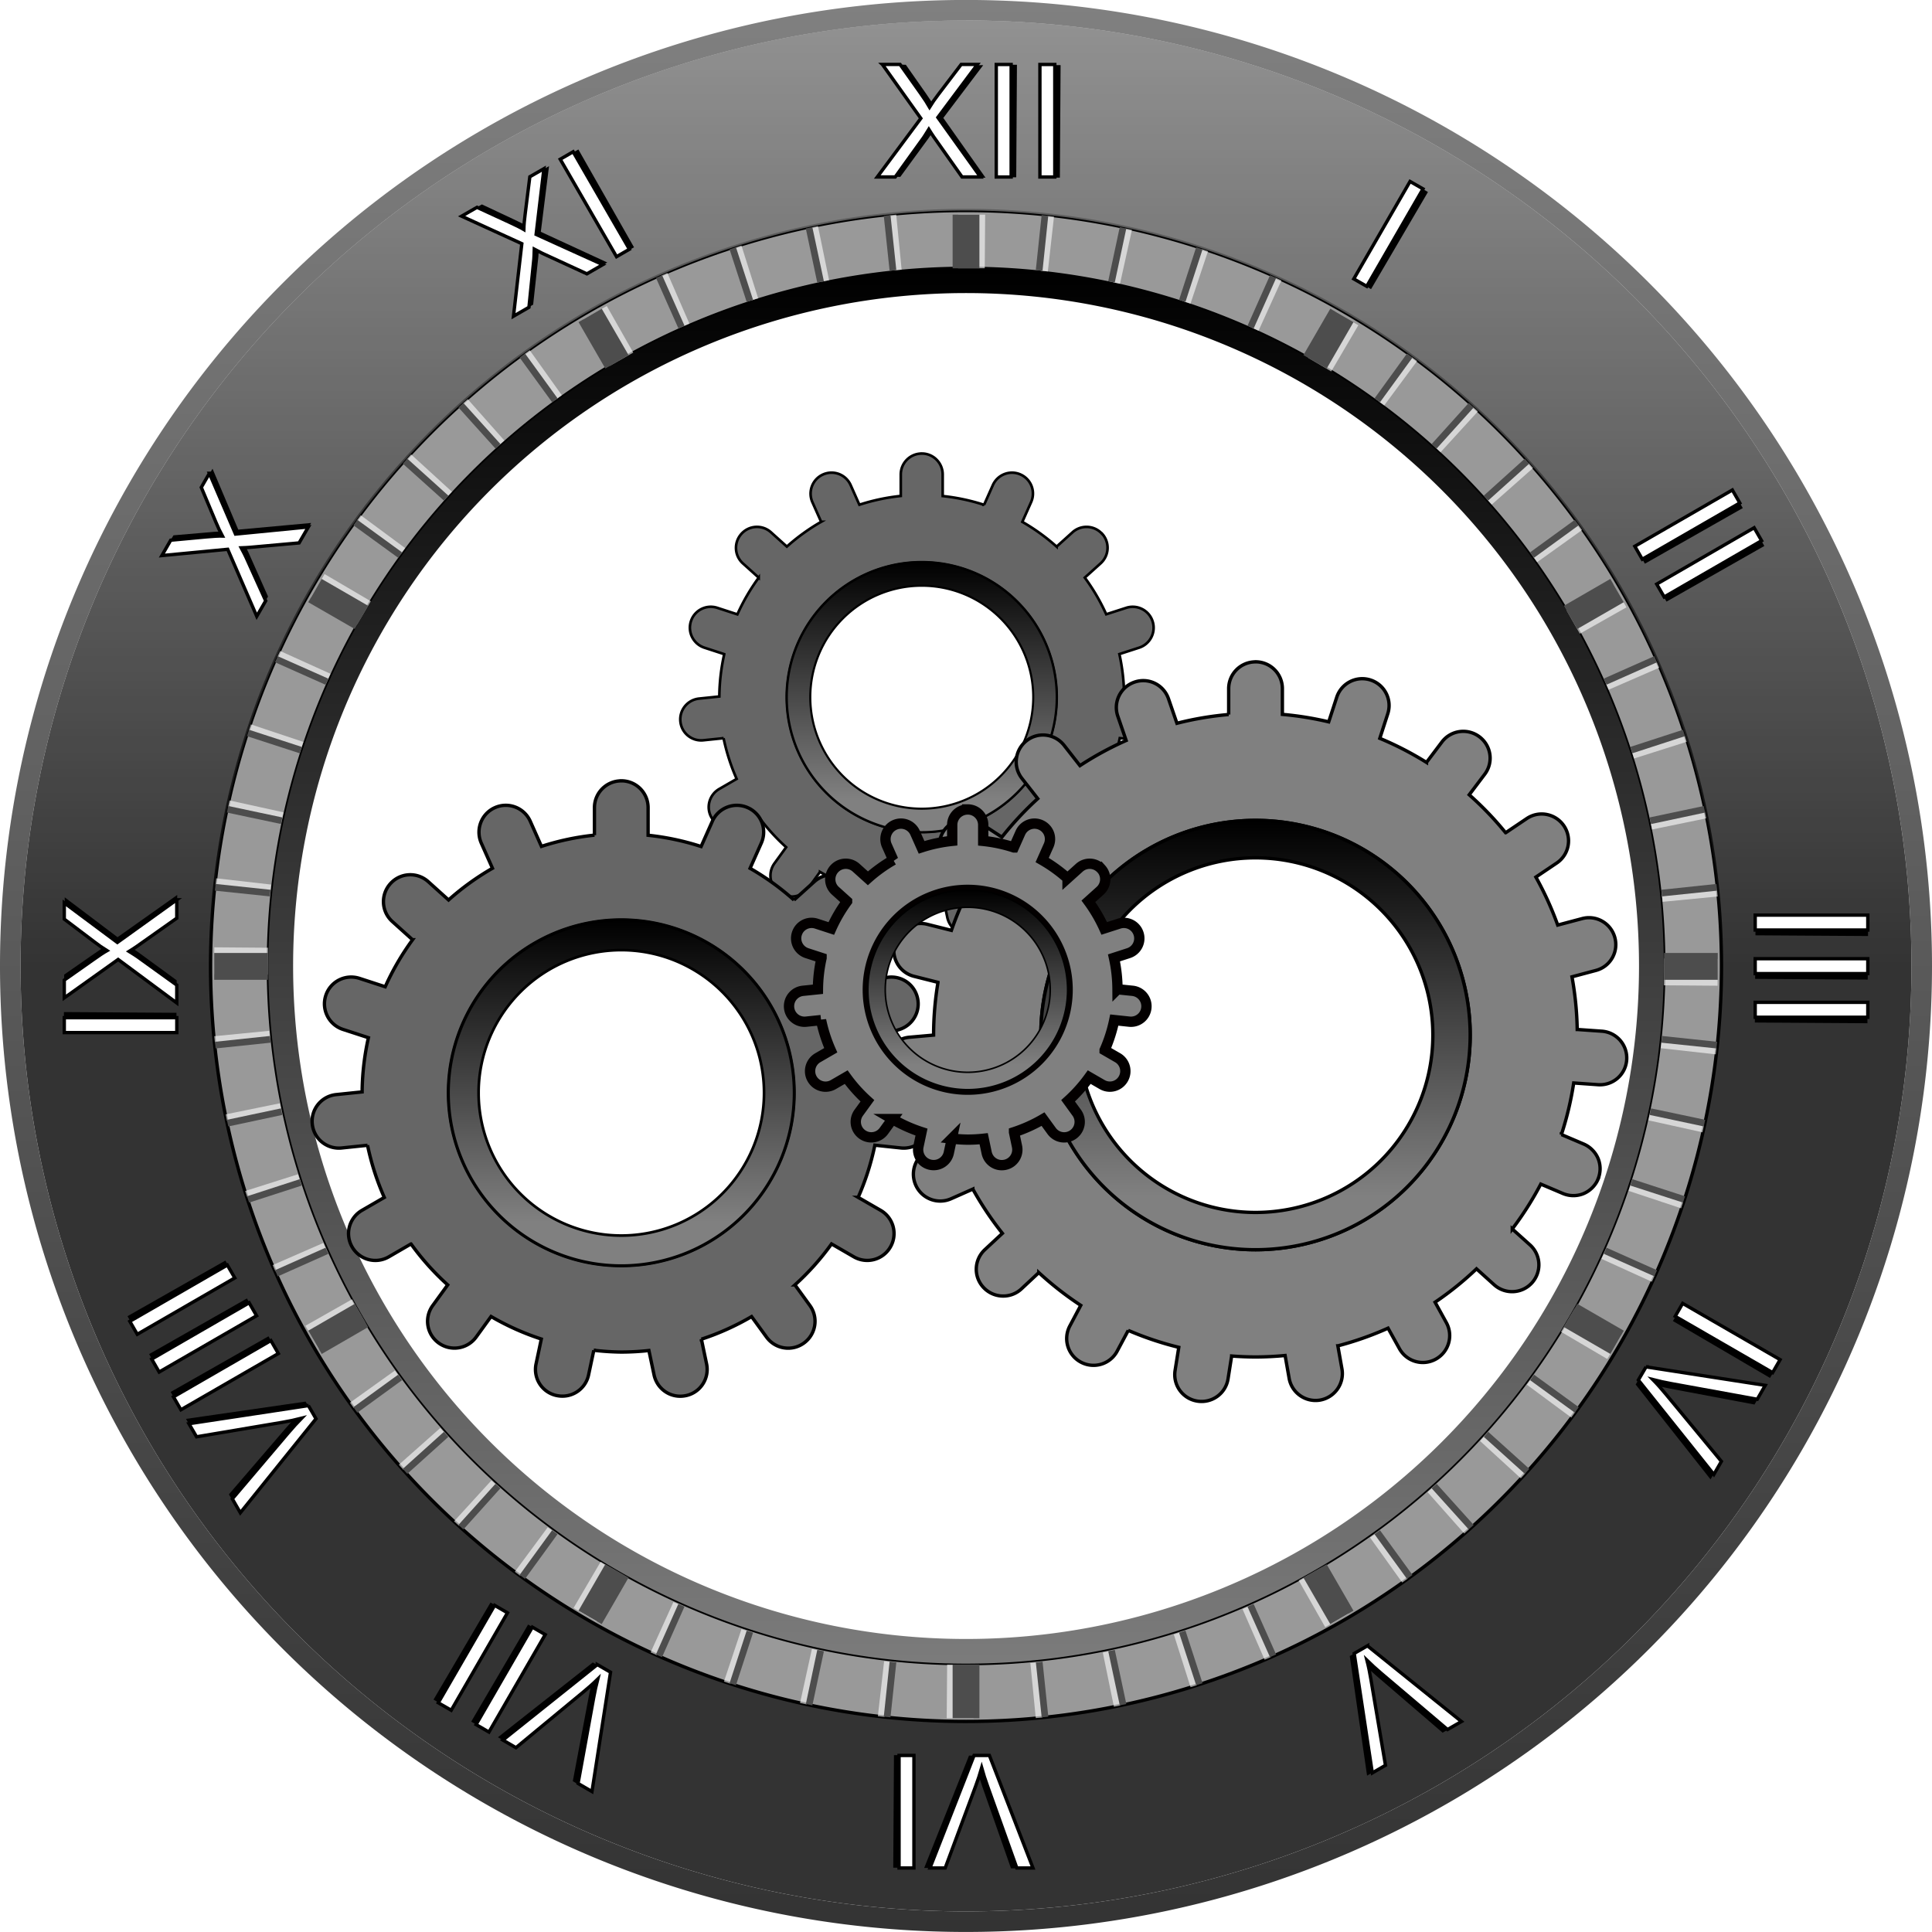 <?xml version="1.0" encoding="UTF-8" standalone="no"?>
<!-- Created with Inkscape (http://www.inkscape.org/) -->

<svg
   xmlns:dc="http://purl.org/dc/elements/1.1/"
   xmlns:cc="http://creativecommons.org/ns#"
   xmlns:rdf="http://www.w3.org/1999/02/22-rdf-syntax-ns#"
   xmlns:svg="http://www.w3.org/2000/svg"
   xmlns="http://www.w3.org/2000/svg"
   xmlns:xlink="http://www.w3.org/1999/xlink"
   xmlns:sodipodi="http://sodipodi.sourceforge.net/DTD/sodipodi-0.dtd"
   xmlns:inkscape="http://www.inkscape.org/namespaces/inkscape"
   width="46.08"
   height="46.08"
   viewBox="0 0 46.08 46.08"
   id="svg2"
   version="1.1"
   inkscape:version="0.91 r13725"
   sodipodi:docname="clock.svg">
  <defs
     id="defs4">
    <linearGradient
       inkscape:collect="always"
       id="linearGradient6091">
      <stop
         style="stop-color:#000000;stop-opacity:0.6"
         offset="0"
         id="stop6093" />
      <stop
         style="stop-color:#000000;stop-opacity:0;"
         offset="1"
         id="stop6095" />
    </linearGradient>
    <linearGradient
       inkscape:collect="always"
       id="linearGradient6081">
      <stop
         style="stop-color:#ffffff;stop-opacity:0.471"
         offset="0"
         id="stop6083" />
      <stop
         style="stop-color:#ffffff;stop-opacity:0;"
         offset="1"
         id="stop6085" />
    </linearGradient>
    <linearGradient
       inkscape:collect="always"
       id="linearGradient5647">
      <stop
         style="stop-color:#000000;stop-opacity:1;"
         offset="0"
         id="stop5649" />
      <stop
         style="stop-color:#808080;stop-opacity:1"
         offset="1"
         id="stop5651" />
    </linearGradient>
    <linearGradient
       inkscape:collect="always"
       id="linearGradient4781">
      <stop
         style="stop-color:#ffffff;stop-opacity:0.471"
         offset="0"
         id="stop4783" />
      <stop
         style="stop-color:#ffffff;stop-opacity:0;"
         offset="1"
         id="stop4785" />
    </linearGradient>
    <linearGradient
       inkscape:collect="always"
       id="linearGradient4166">
      <stop
         style="stop-color:#000000;stop-opacity:1;"
         offset="0"
         id="stop4168" />
      <stop
         style="stop-color:#808080;stop-opacity:1"
         offset="1"
         id="stop4170" />
    </linearGradient>
    <linearGradient
       inkscape:collect="always"
       id="linearGradient4158">
      <stop
         style="stop-color:#808080;stop-opacity:1"
         offset="0"
         id="stop4160" />
      <stop
         style="stop-color:#333333;stop-opacity:1"
         offset="1"
         id="stop4162" />
    </linearGradient>
    <linearGradient
       inkscape:collect="always"
       xlink:href="#linearGradient4158"
       id="linearGradient4164"
       x1="24.32"
       y1="-0.64"
       x2="24.32"
       y2="45.44"
       gradientUnits="userSpaceOnUse" />
    <linearGradient
       inkscape:collect="always"
       xlink:href="#linearGradient4166"
       id="linearGradient4172"
       x1="24.32"
       y1="5.76"
       x2="24.32"
       y2="40.32"
       gradientUnits="userSpaceOnUse" />
    <linearGradient
       inkscape:collect="always"
       xlink:href="#linearGradient4781"
       id="linearGradient4787"
       x1="24.32"
       y1="-0.64"
       x2="24.32"
       y2="22.4"
       gradientUnits="userSpaceOnUse" />
    <filter
       inkscape:collect="always"
       style="color-interpolation-filters:sRGB"
       id="filter4990"
       x="-0.012"
       width="1.024"
       y="-0.012"
       height="1.024">
      <feGaussianBlur
         inkscape:collect="always"
         stdDeviation="0.215"
         id="feGaussianBlur4992" />
    </filter>
    <linearGradient
       inkscape:collect="always"
       xlink:href="#linearGradient5647"
       id="linearGradient5653"
       x1="83.2"
       y1="17.28"
       x2="83.2"
       y2="26.24"
       gradientUnits="userSpaceOnUse"
       gradientTransform="matrix(0.805,0,0,0.805,16.479,1008.732)" />
    <linearGradient
       inkscape:collect="always"
       xlink:href="#linearGradient5647"
       id="linearGradient5712"
       gradientUnits="userSpaceOnUse"
       x1="83.2"
       y1="17.28"
       x2="83.2"
       y2="26.24" />
    <linearGradient
       inkscape:collect="always"
       xlink:href="#linearGradient5647"
       id="linearGradient5954"
       gradientUnits="userSpaceOnUse"
       gradientTransform="matrix(0.805,0,0,0.805,16.479,1008.732)"
       x1="83.2"
       y1="17.28"
       x2="83.2"
       y2="26.24" />
    <linearGradient
       inkscape:collect="always"
       xlink:href="#linearGradient5647"
       id="linearGradient6030"
       gradientUnits="userSpaceOnUse"
       gradientTransform="matrix(0.805,0,0,0.805,16.479,1008.732)"
       x1="83.2"
       y1="17.28"
       x2="83.2"
       y2="26.24" />
    <linearGradient
       inkscape:collect="always"
       xlink:href="#linearGradient5647"
       id="linearGradient6032"
       gradientUnits="userSpaceOnUse"
       gradientTransform="matrix(0.805,0,0,0.805,16.479,1008.732)"
       x1="83.2"
       y1="17.28"
       x2="83.2"
       y2="26.24" />
    <linearGradient
       inkscape:collect="always"
       xlink:href="#linearGradient5647"
       id="linearGradient6034"
       gradientUnits="userSpaceOnUse"
       x1="83.2"
       y1="17.28"
       x2="83.2"
       y2="26.24" />
    <linearGradient
       inkscape:collect="always"
       xlink:href="#linearGradient5647"
       id="linearGradient6070"
       gradientUnits="userSpaceOnUse"
       gradientTransform="matrix(0.805,0,0,0.805,16.479,1008.732)"
       x1="83.2"
       y1="17.28"
       x2="83.2"
       y2="26.24" />
    <linearGradient
       inkscape:collect="always"
       xlink:href="#linearGradient6081"
       id="linearGradient6087"
       x1="8.172"
       y1="17.199"
       x2="24.32"
       y2="17.28"
       gradientUnits="userSpaceOnUse"
       gradientTransform="translate(56,1004.362)" />
    <radialGradient
       inkscape:collect="always"
       xlink:href="#linearGradient6091"
       id="radialGradient6097"
       cx="30.72"
       cy="1034.442"
       fx="30.72"
       fy="1034.442"
       r="16.148"
       gradientUnits="userSpaceOnUse"
       gradientTransform="matrix(1.823,-6.9782072e-7,6.9782202e-7,1.823,30.713,-851.463)" />
  </defs>
  <sodipodi:namedview
     id="base"
     pagecolor="#ffffff"
     bordercolor="#666666"
     borderopacity="1.0"
     inkscape:pageopacity="0.0"
     inkscape:pageshadow="2"
     inkscape:zoom="5.7381852"
     inkscape:cx="20.684867"
     inkscape:cy="23.89662"
     inkscape:document-units="px"
     inkscape:current-layer="layer1"
     showgrid="true"
     units="px"
     inkscape:window-width="1366"
     inkscape:window-height="706"
     inkscape:window-x="-7"
     inkscape:window-y="0"
     inkscape:window-maximized="1"
     showguides="true"
     inkscape:guide-bbox="true"
     inkscape:object-paths="true"
     inkscape:snap-intersection-paths="true"
     inkscape:object-nodes="true"
     inkscape:snap-smooth-nodes="true"
     inkscape:snap-midpoints="true"
     fit-margin-top="0"
     fit-margin-left="0"
     fit-margin-right="0"
     fit-margin-bottom="0">
    <inkscape:grid
       type="xygrid"
       id="grid3336"
       spacingx="0.001"
       spacingy="0.001"
       originx="-1.279"
       originy="-2.561" />
    <sodipodi:guide
       position="23.041,23.039"
       orientation="0,1"
       id="guide4134" />
    <sodipodi:guide
       position="23.041,23.039"
       orientation="1,0"
       id="guide4136" />
    <sodipodi:guide
       position="83.201,23.039"
       orientation="1,0"
       id="guide5633" />
    <sodipodi:guide
       position="-30.719,25.599"
       orientation="0,1"
       id="guide7745" />
    <sodipodi:guide
       position="-19.199,7.679"
       orientation="0,1"
       id="guide7747" />
  </sodipodi:namedview>
  <g
     inkscape:label="Layer 1"
     inkscape:groupmode="layer"
     id="layer1"
     transform="translate(-1.279,-1003.722)">
    <g
       id="g5920"
       transform="matrix(0.781,0,0,0.781,0.984,153.509)">
      <g
         id="g5922">
        <g
           id="g5924">
          <g
             id="g5926">
            <g
               id="g5928">
              <g
                 id="g5930">
                <g
                   id="g5932">
                  <g
                     id="g5934">
                    <g
                       id="g5936">
                      <g
                         id="g5938">
                        <g
                           id="g5940">
                          <g
                             id="g5942">
                            <g
                               id="g5944">
                              <g
                                 id="g5946">
                                <g
                                   id="g5948">
                                <path
                                   style="opacity:1;fill:#666666;fill-opacity:1;stroke:#000000;stroke-width:0.08;stroke-miterlimit:4;stroke-dasharray:none;stroke-opacity:1"
                                   d="m 84.48,14.959 c -0.355,0 -0.641,0.286 -0.641,0.641 l 0,0.654 a 6.182,6.182 0 0 0 -1.264,0.268 l -0.266,-0.598 c -0.144,-0.324 -0.52,-0.47 -0.844,-0.326 -0.324,0.144 -0.468,0.524 -0.324,0.848 l 0.266,0.598 a 6.182,6.182 0 0 0 -1.047,0.756 l -0.484,-0.436 c -0.263,-0.237 -0.667,-0.217 -0.904,0.047 -0.237,0.263 -0.217,0.667 0.047,0.904 l 0.482,0.434 a 6.182,6.182 0 0 0 -0.652,1.121 l -0.611,-0.199 c -0.337,-0.11 -0.697,0.071 -0.807,0.408 -0.11,0.337 0.075,0.699 0.412,0.809 l 0.605,0.197 a 6.182,6.182 0 0 0 -0.15,1.293 l -0.619,0.064 c -0.352,0.037 -0.607,0.35 -0.57,0.703 0.037,0.352 0.35,0.607 0.703,0.57 l 0.615,-0.064 a 6.182,6.182 0 0 0 0.4,1.244 l -0.531,0.307 c -0.307,0.177 -0.414,0.568 -0.236,0.875 0.177,0.307 0.568,0.412 0.875,0.234 l 0.529,-0.307 a 6.182,6.182 0 0 0 0.875,0.977 l -0.357,0.492 c -0.208,0.287 -0.146,0.684 0.141,0.893 0.287,0.208 0.686,0.146 0.895,-0.141 l 0.355,-0.49 a 6.182,6.182 0 0 0 1.199,0.537 l -0.125,0.59 c -0.074,0.347 0.143,0.684 0.49,0.758 l 0.002,0 c 0.347,0.074 0.686,-0.145 0.76,-0.492 l 0.125,-0.588 a 6.182,6.182 0 0 0 0.656,0.043 6.182,6.182 0 0 0 0.658,-0.037 l 0.123,0.582 c 0.074,0.347 0.411,0.568 0.758,0.494 l 0.002,0 c 0.347,-0.073 0.566,-0.413 0.492,-0.76 l -0.123,-0.586 a 6.182,6.182 0 0 0 1.197,-0.539 l 0.355,0.488 c 0.208,0.287 0.606,0.351 0.893,0.143 0.287,-0.208 0.351,-0.608 0.143,-0.895 l -0.357,-0.492 a 6.182,6.182 0 0 0 0.873,-0.977 l 0.531,0.307 c 0.307,0.177 0.696,0.073 0.873,-0.234 0.178,-0.307 0.073,-0.698 -0.234,-0.875 l -0.535,-0.309 a 6.182,6.182 0 0 0 0.398,-1.244 l 0.621,0.066 c 0.353,0.037 0.666,-0.215 0.703,-0.568 0.038,-0.352 -0.218,-0.668 -0.57,-0.705 l -0.621,-0.064 a 6.182,6.182 0 0 0 -0.145,-1.295 l 0.602,-0.195 c 0.337,-0.11 0.522,-0.469 0.412,-0.807 -0.109,-0.337 -0.47,-0.52 -0.807,-0.41 L 90.113,19.867 a 6.182,6.182 0 0 0 -0.654,-1.119 l 0.482,-0.434 c 0.263,-0.237 0.287,-0.64 0.049,-0.904 l -0.002,0.002 c -0.237,-0.264 -0.641,-0.285 -0.904,-0.049 l -0.486,0.438 a 6.182,6.182 0 0 0 -1.047,-0.756 l 0.268,-0.602 c 0.144,-0.324 0.002,-0.699 -0.322,-0.844 -0.324,-0.145 -0.701,9.19e-4 -0.846,0.324 l -0.268,0.602 a 6.182,6.182 0 0 0 -1.264,-0.268 l 0,-0.658 c 0,-0.354 -0.284,-0.641 -0.639,-0.641 z m 0,3.318 a 4.121,4.121 0 0 1 4.121,4.123 4.121,4.121 0 0 1 -4.121,4.121 4.121,4.121 0 0 1 -4.123,-4.121 4.121,4.121 0 0 1 4.123,-4.123 z"
                                   transform="translate(0,1004.362)"
                                   id="path5950"
                                   inkscape:connector-curvature="0" />
                                <path
                                   style="opacity:1;fill:url(#linearGradient5954);fill-opacity:1;stroke:#000000;stroke-width:0.064;stroke-miterlimit:4;stroke-dasharray:none;stroke-opacity:1"
                                   d="m 84.48,1022.64 a 4.121,4.121 0 0 0 -4.122,4.122 4.121,4.121 0 0 0 4.122,4.121 4.121,4.121 0 0 0 4.121,-4.121 4.121,4.121 0 0 0 -4.121,-4.122 z m 0,0.718 a 3.404,3.404 0 0 1 3.404,3.404 3.404,3.404 0 0 1 -3.404,3.404 3.404,3.404 0 0 1 -3.404,-3.404 3.404,3.404 0 0 1 3.404,-3.404 z"
                                   id="path5952"
                                   inkscape:connector-curvature="0" />
                                </g>
                              </g>
                            </g>
                          </g>
                        </g>
                      </g>
                    </g>
                  </g>
                </g>
              </g>
            </g>
          </g>
        </g>
      </g>
    </g>
    <g
       id="g5902"
       transform="translate(-24.683,-61.916)">
      <g
         id="g5885">
        <g
           id="g5869">
          <g
             id="g5854">
            <g
               id="g5840">
              <g
                 id="g5827">
                <g
                   id="g5815">
                  <g
                     id="g5804">
                    <g
                       id="g5794">
                      <g
                         id="g5785">
                        <g
                           id="g5777">
                          <g
                             id="g5770">
                            <g
                               id="g5764">
                              <g
                                 id="g5759">
                                <g
                                   id="g5755">
                                <path
                                   id="path5635"
                                   transform="translate(0,1004.362)"
                                   d="m 84.48,14.959 c -0.355,0 -0.641,0.286 -0.641,0.641 l 0,0.654 a 6.182,6.182 0 0 0 -1.264,0.268 l -0.266,-0.598 c -0.144,-0.324 -0.52,-0.47 -0.844,-0.326 -0.324,0.144 -0.468,0.524 -0.324,0.848 l 0.266,0.598 a 6.182,6.182 0 0 0 -1.047,0.756 l -0.484,-0.436 c -0.263,-0.237 -0.667,-0.217 -0.904,0.047 -0.237,0.263 -0.217,0.667 0.047,0.904 l 0.482,0.434 a 6.182,6.182 0 0 0 -0.652,1.121 l -0.611,-0.199 c -0.337,-0.11 -0.697,0.071 -0.807,0.408 -0.11,0.337 0.075,0.699 0.412,0.809 l 0.605,0.197 a 6.182,6.182 0 0 0 -0.15,1.293 l -0.619,0.064 c -0.352,0.037 -0.607,0.35 -0.57,0.703 0.037,0.352 0.35,0.607 0.703,0.57 l 0.615,-0.064 a 6.182,6.182 0 0 0 0.4,1.244 l -0.531,0.307 c -0.307,0.177 -0.414,0.568 -0.236,0.875 0.177,0.307 0.568,0.412 0.875,0.234 l 0.529,-0.307 a 6.182,6.182 0 0 0 0.875,0.977 l -0.357,0.492 c -0.208,0.287 -0.146,0.684 0.141,0.893 0.287,0.208 0.686,0.146 0.895,-0.141 l 0.355,-0.49 a 6.182,6.182 0 0 0 1.199,0.537 l -0.125,0.59 c -0.074,0.347 0.143,0.684 0.49,0.758 l 0.002,0 c 0.347,0.074 0.686,-0.145 0.76,-0.492 l 0.125,-0.588 a 6.182,6.182 0 0 0 0.656,0.043 6.182,6.182 0 0 0 0.658,-0.037 l 0.123,0.582 c 0.074,0.347 0.411,0.568 0.758,0.494 l 0.002,0 c 0.347,-0.073 0.566,-0.413 0.492,-0.76 l -0.123,-0.586 a 6.182,6.182 0 0 0 1.197,-0.539 l 0.355,0.488 c 0.208,0.287 0.606,0.351 0.893,0.143 0.287,-0.208 0.351,-0.608 0.143,-0.895 l -0.357,-0.492 a 6.182,6.182 0 0 0 0.873,-0.977 l 0.531,0.307 c 0.307,0.177 0.696,0.073 0.873,-0.234 0.178,-0.307 0.073,-0.698 -0.234,-0.875 l -0.535,-0.309 a 6.182,6.182 0 0 0 0.398,-1.244 l 0.621,0.066 c 0.353,0.037 0.666,-0.215 0.703,-0.568 0.038,-0.352 -0.218,-0.668 -0.57,-0.705 l -0.621,-0.064 a 6.182,6.182 0 0 0 -0.145,-1.295 l 0.602,-0.195 c 0.337,-0.11 0.522,-0.469 0.412,-0.807 -0.109,-0.337 -0.47,-0.52 -0.807,-0.41 L 90.113,19.867 a 6.182,6.182 0 0 0 -0.654,-1.119 l 0.482,-0.434 c 0.263,-0.237 0.287,-0.64 0.049,-0.904 l -0.002,0.002 c -0.237,-0.264 -0.641,-0.285 -0.904,-0.049 l -0.486,0.438 a 6.182,6.182 0 0 0 -1.047,-0.756 l 0.268,-0.602 c 0.144,-0.324 0.002,-0.699 -0.322,-0.844 -0.324,-0.145 -0.701,9.19e-4 -0.846,0.324 l -0.268,0.602 a 6.182,6.182 0 0 0 -1.264,-0.268 l 0,-0.658 c 0,-0.354 -0.284,-0.641 -0.639,-0.641 z m 0,3.318 a 4.121,4.121 0 0 1 4.121,4.123 4.121,4.121 0 0 1 -4.121,4.121 4.121,4.121 0 0 1 -4.123,-4.121 4.121,4.121 0 0 1 4.123,-4.123 z"
                                   style="opacity:1;fill:#666666;fill-opacity:1;stroke:#000000;stroke-width:0.08;stroke-miterlimit:4;stroke-dasharray:none;stroke-opacity:1"
                                   inkscape:connector-curvature="0" />
                                <path
                                   inkscape:connector-curvature="0"
                                   id="path5637"
                                   d="m 84.48,1022.64 a 4.121,4.121 0 0 0 -4.122,4.122 4.121,4.121 0 0 0 4.122,4.121 4.121,4.121 0 0 0 4.121,-4.121 4.121,4.121 0 0 0 -4.121,-4.122 z m 0,0.718 a 3.404,3.404 0 0 1 3.404,3.404 3.404,3.404 0 0 1 -3.404,3.404 3.404,3.404 0 0 1 -3.404,-3.404 3.404,3.404 0 0 1 3.404,-3.404 z"
                                   style="opacity:1;fill:url(#linearGradient5653);fill-opacity:1;stroke:#000000;stroke-width:0.064;stroke-miterlimit:4;stroke-dasharray:none;stroke-opacity:1" />
                                </g>
                              </g>
                            </g>
                          </g>
                        </g>
                      </g>
                    </g>
                  </g>
                </g>
              </g>
            </g>
          </g>
        </g>
      </g>
    </g>
    <g
       id="g5708"
       transform="translate(-9.556,-63.293)">
      <path
         id="rect5655"
         transform="translate(0,1004.362)"
         d="m 84.48,13.498 c -0.355,0 -0.641,0.286 -0.641,0.641 l 0,0.615 a 7.68,7.68 0 0 0 -1.234,0.209 l -0.201,-0.584 c -0.115,-0.335 -0.475,-0.514 -0.811,-0.398 -0.335,0.115 -0.514,0.479 -0.398,0.814 l 0.199,0.578 a 7.68,7.68 0 0 0 -1.102,0.6 l -0.377,-0.482 c -0.218,-0.279 -0.617,-0.332 -0.896,-0.113 -0.279,0.218 -0.33,0.621 -0.111,0.9 l 0.377,0.482 a 7.68,7.68 0 0 0 -0.855,0.918 l -0.504,-0.328 c -0.297,-0.193 -0.694,-0.11 -0.887,0.188 -0.193,0.297 -0.108,0.694 0.189,0.887 L 77.732,18.75 a 7.68,7.68 0 0 0 -0.506,1.152 l -0.578,-0.145 c -0.344,-0.086 -0.692,0.121 -0.777,0.465 -0.086,0.344 0.123,0.692 0.467,0.777 l 0.568,0.143 a 7.68,7.68 0 0 0 -0.105,1.258 l -0.576,0.051 c -0.353,0.031 -0.613,0.338 -0.582,0.691 0.031,0.353 0.34,0.613 0.693,0.582 l 0.58,-0.051 a 7.68,7.68 0 0 0 0.312,1.227 l -0.529,0.234 c -0.324,0.144 -0.468,0.52 -0.324,0.844 0.144,0.324 0.522,0.469 0.846,0.324 l 0.516,-0.229 a 7.68,7.68 0 0 0 0.705,1.055 l -0.418,0.389 c -0.259,0.242 -0.275,0.643 -0.033,0.902 0.242,0.259 0.647,0.275 0.906,0.033 l 0.414,-0.387 a 7.68,7.68 0 0 0 1,0.781 l -0.26,0.49 c -0.166,0.313 -0.049,0.699 0.264,0.865 0.313,0.166 0.699,0.049 0.865,-0.264 l 0.264,-0.494 a 7.68,7.68 0 0 0 1.205,0.404 l -0.088,0.551 c -0.055,0.35 0.181,0.677 0.531,0.732 0.35,0.055 0.677,-0.182 0.732,-0.531 l 0.086,-0.545 a 7.68,7.68 0 0 0 0.57,0.023 7.68,7.68 0 0 0 0.705,-0.035 l 0.096,0.543 c 0.061,0.348 0.392,0.58 0.74,0.52 0.348,-0.063 0.581,-0.394 0.52,-0.742 l -0.098,-0.551 a 7.68,7.68 0 0 0 1.197,-0.422 l 0.271,0.488 c 0.172,0.31 0.559,0.422 0.869,0.25 0.31,-0.172 0.421,-0.561 0.25,-0.871 L 88.762,28.771 A 7.68,7.68 0 0 0 89.75,27.975 l 0.42,0.379 c 0.263,0.237 0.667,0.217 0.904,-0.047 0.236,-0.264 0.214,-0.668 -0.049,-0.904 l -0.422,-0.379 a 7.68,7.68 0 0 0 0.68,-1.07 l 0.525,0.223 c 0.163,0.069 0.339,0.067 0.49,0.006 0.076,-0.031 0.145,-0.076 0.205,-0.135 0.06,-0.058 0.11,-0.127 0.145,-0.209 l -0.002,0 c 0.069,-0.163 0.067,-0.338 0.006,-0.49 -0.03,-0.075 -0.077,-0.146 -0.135,-0.205 -0.058,-0.06 -0.127,-0.11 -0.209,-0.145 l -0.533,-0.227 a 7.68,7.68 0 0 0 0.293,-1.23 l 0.58,0.041 c 0.354,0.025 0.659,-0.238 0.684,-0.592 0.024,-0.354 -0.241,-0.659 -0.594,-0.684 l -0.586,-0.041 a 7.68,7.68 0 0 0 -0.125,-1.256 l 0.57,-0.152 c 0.343,-0.091 0.545,-0.44 0.453,-0.783 -0.092,-0.342 -0.441,-0.545 -0.783,-0.453 l -0.58,0.154 a 7.68,7.68 0 0 0 -0.521,-1.145 l 0.496,-0.334 c 0.294,-0.197 0.371,-0.593 0.174,-0.887 -0.199,-0.294 -0.595,-0.372 -0.889,-0.174 l -0.502,0.338 a 7.68,7.68 0 0 0 -0.869,-0.906 l 0.369,-0.488 c 0.214,-0.283 0.158,-0.681 -0.125,-0.895 -0.283,-0.213 -0.683,-0.158 -0.896,0.125 l -0.367,0.486 a 7.68,7.68 0 0 0 -1.113,-0.574 l 0.189,-0.584 c 0.11,-0.337 -0.073,-0.697 -0.41,-0.807 -0.337,-0.109 -0.697,0.075 -0.807,0.412 l -0.191,0.586 a 7.68,7.68 0 0 0 -1.105,-0.178 l 0,-0.613 c 0,-0.354 -0.284,-0.641 -0.639,-0.641 z m 0,3.781 a 5.12,5.12 0 0 1 5.119,5.121 5.12,5.12 0 0 1 -5.119,5.119 5.12,5.12 0 0 1 -5.121,-5.119 5.12,5.12 0 0 1 5.121,-5.121 z"
         style="opacity:1;fill:#808080;fill-opacity:1;stroke:#000000;stroke-width:0.08;stroke-miterlimit:4;stroke-dasharray:none;stroke-opacity:1"
         inkscape:connector-curvature="0" />
      <path
         style="opacity:1;fill:url(#linearGradient5712);fill-opacity:1;stroke:#000000;stroke-width:0.08;stroke-miterlimit:4;stroke-dasharray:none;stroke-opacity:1"
         d="m 84.48,17.279 a 5.12,5.12 0 0 0 -5.121,5.121 5.12,5.12 0 0 0 5.121,5.119 5.12,5.12 0 0 0 5.119,-5.119 5.12,5.12 0 0 0 -5.119,-5.121 z m 0,0.893 a 4.229,4.229 0 0 1 4.229,4.229 4.229,4.229 0 0 1 -4.229,4.229 4.229,4.229 0 0 1 -4.229,-4.229 4.229,4.229 0 0 1 4.229,-4.229 z"
         transform="translate(0,1004.362)"
         id="path5664"
         inkscape:connector-curvature="0" />
    </g>
    <g
       id="ClockFace"
       inkscape:label="#g7061">
      <g
         id="g6934">
        <g
           id="g6808">
          <g
             id="g6683">
            <g
               id="g6559">
              <g
                 id="g6436">
                <g
                   id="g6314">
                  <g
                     id="g6193">
                    <g
                       id="g6073">
                      <g
                         id="g5954">
                        <g
                           id="g5836">
                          <g
                             id="g5719">
                            <g
                               id="g5603">
                              <g
                                 id="g5488">
                                <g
                                   id="g5374">
                                <g
                                   id="g5261">
                                <g
                                   id="g5149">
                                <g
                                   id="g5038">
                                <g
                                   id="g4928">
                                <g
                                   id="g4819">
                                <g
                                   id="g4711">
                                <g
                                   id="g4604">
                                <g
                                   id="g5579"
                                   inkscape:label="#g5579">
                                <g
                                   id="g5528">
                                <g
                                   id="g5478">
                                <g
                                   id="g5429">
                                <g
                                   id="g5381">
                                <g
                                   id="g5334">
                                <g
                                   id="g5288">
                                <g
                                   id="g5243">
                                <g
                                   id="g5199">
                                <g
                                   id="g5156">
                                <g
                                   id="g5114">
                                <g
                                   id="g5073">
                                <g
                                   id="g5033">
                                <g
                                   id="g4994">
                                <g
                                   id="g4689">
                                <g
                                   id="g4657">
                                <g
                                   id="g4626">
                                <g
                                   id="g4596">
                                <g
                                   id="g4567">
                                <g
                                   id="g4539">
                                <g
                                   id="g4512">
                                <g
                                   id="g4486">
                                <g
                                   id="g4461">
                                <g
                                   id="g4437">
                                <g
                                   id="g4414">
                                <g
                                   id="g4392">
                                <g
                                   id="g4371">
                                <g
                                   id="g4351">
                                <g
                                   id="g4332">
                                <g
                                   id="g4314">
                                <g
                                   id="g4297">
                                <g
                                   id="g4281">
                                <g
                                   id="g4266">
                                <g
                                   id="g4252">
                                <g
                                   id="g4239">
                                <g
                                   id="g4227">
                                <g
                                   id="g4216">
                                <g
                                   id="g4206">
                                <g
                                   id="g4197">
                                <g
                                   id="g4189">
                                <g
                                   id="g4182">
                                <g
                                   id="g4176">
                                <path
                                   style="opacity:1;fill:url(#linearGradient4164);fill-opacity:1;stroke:none;stroke-width:0.28;stroke-miterlimit:4;stroke-dasharray:none;stroke-opacity:1"
                                   d="M 24.32,-0.641 A 23.04,23.04 0 0 0 1.279,22.4 23.04,23.04 0 0 0 24.32,45.439 23.04,23.04 0 0 0 47.359,22.4 23.04,23.04 0 0 0 24.32,-0.641 Z m 0,0.49 A 22.55,22.55 0 0 1 46.869,22.4 22.55,22.55 0 0 1 24.32,44.949 22.55,22.55 0 0 1 1.77,22.4 22.55,22.55 0 0 1 24.32,-0.15 Z"
                                   transform="translate(0,1004.362)"
                                   id="path4138"
                                   inkscape:connector-curvature="0" />
                                <path
                                   style="opacity:1;fill:#333333;fill-opacity:1;stroke:none;stroke-width:0.28;stroke-miterlimit:4;stroke-dasharray:none;stroke-opacity:1"
                                   d="M 24.32,-0.15 A 22.55,22.55 0 0 0 1.77,22.4 22.55,22.55 0 0 0 24.32,44.949 22.55,22.55 0 0 0 46.869,22.4 22.55,22.55 0 0 0 24.32,-0.15 Z m 0,4.531 A 18.019,18.019 0 0 1 42.338,22.4 18.019,18.019 0 0 1 24.32,40.418 18.019,18.019 0 0 1 6.301,22.4 18.019,18.019 0 0 1 24.32,4.381 Z"
                                   transform="translate(0,1004.362)"
                                   id="path4140"
                                   inkscape:connector-curvature="0" />
                                <path
                                   style="opacity:1;fill:#999999;fill-opacity:1;stroke:#000000;stroke-width:0.08;stroke-miterlimit:4;stroke-dasharray:none;stroke-opacity:1"
                                   d="M 24.32,4.381 A 18.019,18.019 0 0 0 6.301,22.4 18.019,18.019 0 0 0 24.32,40.418 18.019,18.019 0 0 0 42.338,22.4 18.019,18.019 0 0 0 24.32,4.381 Z m 0,1.379 A 16.64,16.64 0 0 1 40.961,22.4 16.64,16.64 0 0 1 24.32,39.039 16.64,16.64 0 0 1 7.68,22.4 16.64,16.64 0 0 1 24.32,5.76 Z"
                                   transform="translate(0,1004.362)"
                                   id="path4147"
                                   inkscape:connector-curvature="0" />
                                <path
                                   style="opacity:1;fill:url(#linearGradient4172);fill-opacity:1;stroke:none;stroke-width:0.28;stroke-miterlimit:4;stroke-dasharray:none;stroke-opacity:1"
                                   d="M 24.32,5.76 A 16.64,16.64 0 0 0 7.68,22.4 16.64,16.64 0 0 0 24.32,39.039 16.64,16.64 0 0 0 40.961,22.4 16.64,16.64 0 0 0 24.32,5.76 Z m 0,0.59 A 16.051,16.051 0 0 1 40.371,22.4 16.051,16.051 0 0 1 24.32,38.451 16.051,16.051 0 0 1 8.27,22.4 16.051,16.051 0 0 1 24.32,6.35 Z"
                                   transform="translate(0,1004.362)"
                                   id="path4145"
                                   inkscape:connector-curvature="0" />
                                <path
                                   style="opacity:1;fill:url(#linearGradient4787);fill-opacity:1;stroke:none;stroke-width:0.28;stroke-miterlimit:4;stroke-dasharray:none;stroke-opacity:1"
                                   d="M 24.32,-0.15 A 22.55,22.55 0 0 0 1.77,22.4 l 4.531,0 A 18.019,18.019 0 0 1 24.32,4.381 18.019,18.019 0 0 1 42.338,22.4 l 4.531,0 A 22.55,22.55 0 0 0 24.32,-0.15 Z"
                                   transform="translate(0,1004.362)"
                                   id="path4778"
                                   inkscape:connector-curvature="0" />
                                </g>
                                </g>
                                </g>
                                </g>
                                </g>
                                </g>
                                </g>
                                </g>
                                </g>
                                </g>
                                </g>
                                </g>
                                </g>
                                </g>
                                </g>
                                </g>
                                </g>
                                </g>
                                </g>
                                </g>
                                </g>
                                </g>
                                </g>
                                </g>
                                </g>
                                </g>
                                </g>
                                </g>
                                <path
                                   id="path4988"
                                   d="m 22.464,1005.248 0.908,1.291 -1.048,1.392 0.428,0.01 0.68,-0.931 c 0.026,-0.036 0.068,-0.103 0.128,-0.2 0.04,0.065 0.079,0.125 0.116,0.18 l 0.67,0.961 0.439,0.01 -1.007,-1.426 0.951,-1.258 -0.387,0 -0.546,0.708 c -0.082,0.106 -0.154,0.208 -0.215,0.305 -0.042,-0.078 -0.112,-0.188 -0.213,-0.332 l -0.484,-0.691 -0.422,-0.01 z m 2.715,0.018 -0.017,2.684 0.355,0 0.017,-2.683 -0.355,0 z m 1.041,0.01 -0.017,2.683 0.355,0 0.017,-2.684 -0.355,0 z m -11.146,2.011 -0.31,0.176 1.329,2.333 0.308,-0.176 -1.327,-2.333 z m -0.7,0.398 -0.337,0.191 -0.117,0.886 c -0.019,0.133 -0.03,0.256 -0.034,0.371 -0.075,-0.046 -0.192,-0.104 -0.35,-0.178 l -0.763,-0.358 -0.369,0.208 1.431,0.665 -0.21,1.729 0.37,-0.211 0.125,-1.148 c 0.004,-0.044 0.008,-0.124 0.011,-0.238 0.067,0.037 0.131,0.07 0.191,0.099 l 1.061,0.497 0.38,-0.216 -1.585,-0.731 0.196,-1.567 z m 20.656,0.437 -1.357,2.316 0.307,0.18 1.357,-2.316 -0.307,-0.18 z m -28.681,6.778 -0.196,0.335 0.34,0.827 c 0.05,0.124 0.102,0.236 0.156,0.337 -0.088,5e-4 -0.218,0 -0.393,0.019 l -0.84,0.072 -0.213,0.366 1.571,-0.14 0.683,1.602 0.215,-0.368 -0.468,-1.054 c -0.019,-0.041 -0.054,-0.113 -0.108,-0.214 0.076,-5e-4 0.148,-9e-4 0.215,-0.011 l 1.167,-0.097 0.223,-0.379 -1.739,0.159 -0.614,-1.453 z m 36.321,0.63 -2.335,1.327 0.176,0.31 2.335,-1.327 -0.176,-0.31 z m 0.514,0.904 -2.333,1.329 0.176,0.308 2.333,-1.327 -0.176,-0.31 z m -37.677,8.633 -1.424,1.008 -1.26,-0.951 -0.002,0.387 0.709,0.544 c 0.106,0.082 0.206,0.154 0.303,0.215 -0.077,0.043 -0.186,0.114 -0.33,0.215 l -0.693,0.482 -0.003,0.424 1.291,-0.908 1.392,1.046 0.003,-0.426 -0.931,-0.68 c -0.036,-0.026 -0.103,-0.069 -0.2,-0.13 0.065,-0.039 0.125,-0.079 0.18,-0.116 l 0.961,-0.67 0.003,-0.439 z m 37.643,0.608 -0.002,0.355 2.685,0.017 0.002,-0.356 -2.685,-0.017 z m -0.007,1.039 -0.002,0.355 2.685,0.017 0.002,-0.355 -2.685,-0.017 z m -0.007,1.041 -0.002,0.355 2.685,0.017 0.002,-0.355 -2.685,-0.017 z m -40.332,0.107 -0.002,0.355 2.684,0.017 0.002,-0.356 -2.684,-0.017 z m 3.851,5.925 -2.335,1.327 0.176,0.31 2.335,-1.329 -0.176,-0.308 z m 0.514,0.904 -2.333,1.327 0.176,0.31 2.333,-1.327 -0.176,-0.31 z m 34.191,0.232 -0.18,0.307 2.316,1.357 0.18,-0.307 -2.316,-1.357 z m -33.677,0.671 -2.333,1.327 0.176,0.31 2.333,-1.327 -0.176,-0.31 z m 32.794,0.837 -0.186,0.313 1.786,2.263 0.182,-0.311 -1.316,-1.612 c -0.099,-0.121 -0.201,-0.238 -0.306,-0.348 0.137,0.036 0.287,0.07 0.451,0.101 l 2.037,0.384 0.194,-0.331 -2.841,-0.46 z m -31.91,0.72 -2.852,0.413 0.18,0.314 2.053,-0.333 c 0.154,-0.025 0.306,-0.056 0.454,-0.093 -0.1,0.101 -0.205,0.214 -0.313,0.34 l -1.35,1.571 0.189,0.333 1.819,-2.231 -0.18,-0.316 z m 4.411,4.792 -1.359,2.316 0.307,0.18 1.357,-2.316 -0.305,-0.18 z m 0.897,0.525 -1.357,2.316 0.305,0.18 1.357,-2.316 -0.305,-0.18 z m 19.915,0.573 -0.318,0.179 0.413,2.852 0.316,-0.18 -0.335,-2.053 c -0.025,-0.155 -0.054,-0.306 -0.091,-0.454 0.1,0.1 0.214,0.205 0.34,0.313 l 1.571,1.35 0.333,-0.189 -2.231,-1.819 z m -18.372,0.332 -2.263,1.784 0.311,0.184 1.612,-1.316 c 0.121,-0.099 0.238,-0.201 0.348,-0.306 -0.036,0.137 -0.07,0.287 -0.101,0.451 l -0.384,2.035 0.331,0.195 0.462,-2.843 -0.315,-0.184 z m 7.183,2.212 -0.017,2.683 0.355,0 0.017,-2.684 -0.355,0 z m 1.789,0.012 -1.068,2.677 0.363,0 0.737,-1.945 c 0.056,-0.146 0.105,-0.292 0.147,-0.439 0.037,0.137 0.083,0.284 0.138,0.44 l 0.685,1.954 0.385,0 -1.022,-2.69 -0.365,0 z"
                                   style="font-style:normal;font-variant:normal;font-weight:normal;font-stretch:normal;font-size:3.75px;font-family:Arial;-inkscape-font-specification:Arial;opacity:1;fill:#000000;fill-opacity:1;stroke:none;stroke-width:0.08;stroke-miterlimit:4;stroke-dasharray:none;stroke-opacity:1;filter:url(#filter4990)"
                                   inkscape:connector-curvature="0" />
                                <path
                                   style="font-style:normal;font-variant:normal;font-weight:normal;font-stretch:normal;font-size:3.75px;font-family:Arial;-inkscape-font-specification:Arial;opacity:1;fill:#ffffff;fill-opacity:1;stroke:#000000;stroke-width:0.08;stroke-miterlimit:4;stroke-dasharray:none;stroke-opacity:1"
                                   d="m 22.326,0.898 0.916,1.285 -1.039,1.398 0.428,0 0.674,-0.936 c 0.026,-0.037 0.067,-0.104 0.127,-0.201 0.04,0.065 0.079,0.125 0.117,0.18 l 0.676,0.957 0.439,0 -1.016,-1.42 0.943,-1.264 -0.387,0 -0.541,0.711 c -0.082,0.106 -0.153,0.209 -0.213,0.307 -0.043,-0.077 -0.114,-0.187 -0.215,-0.33 l -0.488,-0.688 -0.422,0 z m 2.715,0 0,2.684 0.355,0 0,-2.684 -0.355,0 z m 1.041,0 0,2.684 0.355,0 0,-2.684 -0.355,0 z M 14.949,2.98 14.641,3.158 15.984,5.482 16.291,5.305 14.949,2.98 Z M 14.252,3.383 13.916,3.576 13.805,4.463 C 13.787,4.596 13.776,4.72 13.773,4.834 13.698,4.789 13.581,4.731 13.422,4.658 L 12.656,4.305 12.289,4.516 l 1.436,0.656 -0.199,1.73 0.369,-0.213 0.117,-1.148 c 0.004,-0.045 0.007,-0.124 0.01,-0.238 0.067,0.036 0.131,0.069 0.191,0.098 L 15.277,5.891 15.656,5.672 14.066,4.951 14.252,3.383 Z M 34.91,3.688 33.568,6.012 33.877,6.189 35.219,3.865 34.91,3.688 Z m -28.637,6.961 -0.193,0.336 0.346,0.824 c 0.051,0.124 0.104,0.235 0.158,0.336 -0.088,-0.002 -0.218,0.005 -0.393,0.021 l -0.84,0.078 -0.211,0.367 1.57,-0.15 0.693,1.598 0.213,-0.369 -0.475,-1.051 c -0.019,-0.041 -0.055,-0.112 -0.109,-0.213 0.076,-0.003 0.148,-0.006 0.215,-0.012 l 1.166,-0.105 0.221,-0.381 -1.738,0.17 -0.623,-1.449 z m 36.324,0.398 -2.326,1.342 0.178,0.309 2.326,-1.342 -0.178,-0.309 z m 0.52,0.9 -2.324,1.344 0.178,0.307 2.324,-1.342 -0.178,-0.309 z M 5.496,20.82 4.078,21.838 2.812,20.895 l 0,0.387 0.713,0.539 c 0.106,0.082 0.207,0.153 0.305,0.213 -0.077,0.043 -0.185,0.115 -0.328,0.217 L 2.812,22.736 l 0,0.424 1.285,-0.916 1.398,1.037 0,-0.426 -0.936,-0.674 c -0.037,-0.026 -0.104,-0.069 -0.201,-0.129 0.065,-0.04 0.125,-0.079 0.18,-0.117 l 0.957,-0.676 0,-0.439 z m 37.646,0.367 0,0.355 2.686,0 0,-0.355 -2.686,0 z m 0,1.039 0,0.355 2.686,0 0,-0.355 -2.686,0 z m 0,1.041 0,0.355 2.686,0 0,-0.355 -2.686,0 z M 2.812,23.633 l 0,0.355 2.684,0 0,-0.355 -2.684,0 z M 6.701,29.533 4.375,30.875 4.553,31.184 6.879,29.84 6.701,29.533 Z m 0.52,0.9 -2.324,1.342 0.178,0.309 2.324,-1.342 -0.178,-0.309 z m 34.191,0.014 -0.178,0.309 2.324,1.342 0.178,-0.309 -2.324,-1.342 z M 7.74,31.334 5.416,32.676 5.594,32.984 7.918,31.643 7.74,31.334 Z m 32.799,0.627 -0.184,0.314 1.801,2.252 0.18,-0.312 -1.326,-1.604 c -0.099,-0.121 -0.202,-0.237 -0.309,-0.346 0.137,0.036 0.288,0.068 0.451,0.098 l 2.039,0.371 0.191,-0.332 -2.844,-0.441 z m -31.904,0.924 -2.85,0.432 0.182,0.312 2.051,-0.346 c 0.154,-0.026 0.306,-0.058 0.453,-0.096 -0.099,0.101 -0.203,0.215 -0.311,0.342 l -1.34,1.58 0.191,0.332 1.805,-2.242 -0.182,-0.314 z m 4.441,4.764 -1.344,2.324 0.309,0.178 1.342,-2.324 -0.307,-0.178 z m 0.9,0.52 -1.342,2.324 0.307,0.178 1.342,-2.324 -0.307,-0.178 z m 19.918,0.445 -0.316,0.182 0.432,2.85 0.314,-0.182 -0.348,-2.051 c -0.026,-0.154 -0.056,-0.306 -0.094,-0.453 0.101,0.099 0.215,0.203 0.342,0.311 l 1.58,1.34 0.332,-0.191 -2.242,-1.805 z m -18.369,0.449 -2.252,1.799 0.312,0.182 1.604,-1.326 c 0.121,-0.099 0.237,-0.202 0.346,-0.309 -0.036,0.137 -0.068,0.288 -0.098,0.451 l -0.371,2.037 0.332,0.193 0.443,-2.846 -0.316,-0.182 z m 7.197,2.166 0,2.684 0.355,0 0,-2.684 -0.355,0 z m 1.789,0 -1.051,2.684 0.363,0 0.725,-1.949 c 0.055,-0.146 0.103,-0.293 0.145,-0.439 0.038,0.137 0.084,0.283 0.141,0.439 l 0.697,1.949 0.385,0 -1.039,-2.684 -0.365,0 z"
                                   transform="translate(0,1004.362)"
                                   id="text4722"
                                   inkscape:connector-curvature="0" />
                                <path
                                   id="path4986"
                                   d="m 24.137,1008.841 -0.01,1.279 0.639,0 0.01,-1.279 -0.639,0 z m -1.482,0 -0.16,0.016 0.129,1.312 0.16,-0.014 -0.129,-1.313 z m 3.605,0.028 -0.149,1.311 0.16,0.017 0.147,-1.309 -0.158,-0.019 z m -5.471,0.245 -0.157,0.032 0.264,1.291 0.158,-0.032 -0.266,-1.291 z m 7.332,0.056 -0.285,1.287 0.156,0.034 0.285,-1.287 -0.156,-0.034 z m -9.158,0.408 -0.153,0.05 0.399,1.257 0.153,-0.048 -0.399,-1.259 z m 10.976,0.084 -0.418,1.253 0.152,0.05 0.418,-1.251 -0.152,-0.052 z m -12.743,0.57 -0.147,0.063 0.526,1.209 0.147,-0.063 -0.526,-1.209 z m 14.5,0.111 -0.546,1.201 0.146,0.067 0.546,-1.201 -0.146,-0.067 z m -15.945,0.677 -0.555,0.316 0.63,1.112 0.557,-0.316 -0.632,-1.112 z m 17.376,0.133 -0.649,1.103 0.552,0.325 0.647,-1.102 -0.55,-0.325 z m -19.215,0.921 -0.13,0.095 0.767,1.072 0.13,-0.093 -0.767,-1.074 z m 21.036,0.161 -0.782,1.062 0.128,0.095 0.784,-1.06 -0.13,-0.097 z m -22.514,1.007 -0.12,0.106 0.875,0.987 0.12,-0.106 -0.875,-0.987 z m 23.976,0.184 -0.89,0.974 0.118,0.108 0.89,-0.974 -0.118,-0.108 z m -25.326,1.134 -0.108,0.118 0.974,0.888 0.108,-0.116 -0.974,-0.89 z m 26.654,0.204 -0.985,0.875 0.105,0.118 0.987,-0.873 -0.107,-0.12 z m -27.856,1.246 -0.095,0.128 1.06,0.784 0.095,-0.128 -1.06,-0.784 z m 29.038,0.223 -1.072,0.767 0.093,0.13 1.072,-0.767 -0.093,-0.13 z m -29.899,1.181 -0.325,0.552 1.104,0.647 0.325,-0.55 -1.104,-0.649 z m 30.735,0.236 -1.114,0.632 0.316,0.555 1.114,-0.63 -0.316,-0.557 z m -31.796,1.598 -0.068,0.144 1.201,0.546 0.068,-0.146 -1.201,-0.544 z m 32.831,0.252 -1.209,0.526 0.063,0.147 1.209,-0.526 -0.063,-0.147 z m -33.528,1.499 -0.052,0.152 1.253,0.418 0.05,-0.152 -1.251,-0.418 z m 34.198,0.262 -1.257,0.399 0.048,0.153 1.257,-0.399 -0.048,-0.153 z m -34.708,1.552 -0.034,0.156 1.287,0.283 0.034,-0.156 -1.287,-0.283 z m 35.19,0.27 -1.293,0.264 0.032,0.159 1.293,-0.266 -0.032,-0.157 z m -35.507,1.587 -0.019,0.16 1.311,0.147 0.017,-0.158 -1.309,-0.149 z m 35.796,0.274 -1.314,0.129 0.016,0.158 1.314,-0.127 -0.016,-0.16 z m -35.842,1.372 -0.005,0.641 1.281,0.01 0.005,-0.641 -1.281,-0.01 z m 34.579,0.265 -0.005,0.641 1.281,0.01 0.005,-0.641 -1.281,-0.01 z m -33.266,1.726 -1.314,0.129 0.016,0.158 1.312,-0.127 -0.014,-0.16 z m 33.206,0.255 -0.019,0.16 1.311,0.147 0.019,-0.158 -1.311,-0.149 z m -32.956,1.474 -1.291,0.264 0.032,0.158 1.291,-0.266 -0.032,-0.157 z m 32.677,0.251 -0.034,0.156 1.289,0.285 0.034,-0.158 -1.289,-0.283 z m -32.244,1.442 -1.259,0.399 0.05,0.151 1.257,-0.397 -0.048,-0.153 z m 31.788,0.244 -0.05,0.152 1.251,0.416 0.05,-0.15 -1.251,-0.418 z m -31.183,1.394 -1.209,0.528 0.065,0.147 1.209,-0.528 -0.065,-0.147 z m 30.552,0.234 -0.066,0.146 1.201,0.546 0.066,-0.146 -1.201,-0.546 z m -29.865,1.109 -1.114,0.632 0.316,0.557 1.114,-0.632 -0.316,-0.557 z m 29.157,0.224 -0.325,0.552 1.104,0.649 0.325,-0.552 -1.104,-0.649 z m -28.137,1.476 -1.072,0.767 0.093,0.132 1.072,-0.767 -0.093,-0.132 z m 27.093,0.208 -0.095,0.13 1.06,0.784 0.095,-0.13 -1.06,-0.783 z m -26.012,1.164 -0.987,0.875 0.107,0.12 0.987,-0.875 -0.107,-0.12 z m 24.907,0.191 -0.106,0.118 0.972,0.89 0.108,-0.118 -0.974,-0.89 z m -23.687,1.059 -0.89,0.974 0.118,0.108 0.888,-0.974 -0.116,-0.108 z m 22.449,0.172 -0.12,0.106 0.875,0.987 0.12,-0.106 -0.875,-0.987 z m -21.106,0.946 -0.784,1.06 0.128,0.095 0.784,-1.06 -0.128,-0.095 z m 19.746,0.151 -0.132,0.093 0.767,1.072 0.132,-0.093 -0.767,-1.072 z m -18.482,0.669 -0.647,1.103 0.55,0.325 0.649,-1.104 -0.552,-0.323 z m 17.205,0.132 -0.557,0.314 0.632,1.114 0.555,-0.316 -0.63,-1.112 z m -15.47,0.829 -0.544,1.201 0.146,0.066 0.544,-1.201 -0.146,-0.065 z m 13.72,0.105 -0.147,0.063 0.528,1.209 0.147,-0.063 -0.528,-1.209 z m -1.632,0.62 -0.153,0.05 0.399,1.257 0.153,-0.048 -0.399,-1.259 z m -10.465,-0.078 -0.418,1.251 0.152,0.05 0.418,-1.251 -0.152,-0.05 z m 1.68,0.472 -0.283,1.289 0.156,0.034 0.285,-1.289 -0.158,-0.034 z m 7.095,0.054 -0.157,0.032 0.265,1.293 0.157,-0.032 -0.265,-1.293 z m -5.373,0.24 -0.149,1.311 0.16,0.017 0.149,-1.31 -0.16,-0.019 z m 3.648,0.028 -0.16,0.016 0.129,1.312 0.158,-0.014 -0.127,-1.313 z m -2.145,0.052 -0.01,1.279 0.639,0 0.01,-1.279 -0.639,0 z"
                                   style="opacity:1;fill:#ffffff;fill-opacity:0.595;stroke:none;stroke-width:0.08;stroke-miterlimit:4;stroke-dasharray:none;stroke-opacity:1"
                                   inkscape:connector-curvature="0" />
                                <path
                                   style="opacity:1;fill:#4d4d4d;fill-opacity:1;stroke:none;stroke-width:0.08;stroke-miterlimit:4;stroke-dasharray:none;stroke-opacity:1"
                                   d="m 24,4.48 0,1.279 0.639,0 0,-1.279 -0.639,0 z m -1.482,0.01 -0.16,0.018 0.139,1.311 0.16,-0.016 -0.139,-1.312 z m 3.605,0 -0.139,1.312 0.16,0.016 0.137,-1.311 -0.158,-0.018 z m -5.469,0.287 -0.156,0.033 0.273,1.289 0.158,-0.033 -0.275,-1.289 z m 7.332,0 -0.275,1.289 0.156,0.033 0.275,-1.289 -0.156,-0.033 z m -9.154,0.479 -0.152,0.051 0.408,1.254 0.152,-0.049 -0.408,-1.256 z m 10.977,0 -0.408,1.256 0.152,0.049 0.408,-1.254 -0.152,-0.051 z m -12.738,0.668 -0.146,0.064 0.535,1.205 0.146,-0.064 -0.535,-1.205 z m 14.5,0 -0.537,1.205 0.146,0.066 0.537,-1.205 -0.146,-0.066 z M 15.631,6.723 15.078,7.043 15.717,8.15 16.271,7.83 15.631,6.723 Z m 17.377,0 -0.641,1.107 0.555,0.32 0.639,-1.107 -0.553,-0.32 z m -19.207,1.068 -0.129,0.096 0.775,1.066 0.129,-0.094 -0.775,-1.068 z m 21.037,0 -0.773,1.068 0.129,0.094 0.775,-1.066 -0.131,-0.096 z m -22.506,1.18 -0.119,0.107 0.883,0.98 0.119,-0.107 -0.883,-0.98 z m 23.977,0 -0.883,0.98 0.119,0.107 0.883,-0.98 -0.119,-0.107 z m -25.316,1.328 -0.107,0.119 0.98,0.881 0.107,-0.117 -0.98,-0.883 z m 26.654,0 -0.979,0.883 0.105,0.117 0.98,-0.881 -0.107,-0.119 z m -27.846,1.459 -0.094,0.129 1.066,0.775 0.094,-0.129 -1.066,-0.775 z m 29.039,0 -1.066,0.775 0.094,0.129 1.066,-0.775 -0.094,-0.129 z m -29.889,1.41 -0.32,0.555 1.109,0.639 0.32,-0.553 -1.109,-0.641 z m 30.736,0 -1.109,0.641 0.32,0.553 1.109,-0.639 -0.32,-0.555 z m -31.783,1.842 -0.066,0.145 1.205,0.537 0.066,-0.146 -1.205,-0.535 z m 32.832,0 -1.205,0.535 0.064,0.146 1.205,-0.535 -0.064,-0.146 z m -33.516,1.756 -0.051,0.152 1.256,0.408 0.049,-0.152 -1.254,-0.408 z m 34.199,0 -1.254,0.408 0.049,0.152 1.254,-0.408 -0.049,-0.152 z m -34.695,1.818 -0.033,0.156 1.289,0.273 0.033,-0.156 -1.289,-0.273 z m 35.191,0 -1.291,0.273 0.033,0.158 1.291,-0.275 -0.033,-0.156 z m -35.494,1.859 -0.018,0.16 1.312,0.137 0.016,-0.158 -1.311,-0.139 z m 35.797,0 -1.312,0.139 0.018,0.158 1.312,-0.137 -0.018,-0.16 z m -35.83,1.646 0,0.641 1.281,0 0,-0.641 -1.281,0 z m 34.58,0 0,0.641 1.281,0 0,-0.641 -1.281,0 z m -33.252,1.98 -1.312,0.139 0.018,0.158 1.311,-0.137 -0.016,-0.16 z m 33.207,0 -0.018,0.16 1.312,0.137 0.018,-0.158 -1.312,-0.139 z m -32.943,1.727 -1.289,0.273 0.033,0.158 1.289,-0.275 -0.033,-0.156 z m 32.678,0 -0.033,0.156 1.291,0.275 0.033,-0.158 -1.291,-0.273 z m -32.232,1.689 -1.256,0.408 0.051,0.15 1.254,-0.406 -0.049,-0.152 z m 31.789,0 -0.049,0.152 1.254,0.406 0.049,-0.15 -1.254,-0.408 z M 9.043,29.119 7.838,29.656 7.904,29.803 9.109,29.266 9.043,29.119 Z m 30.553,0 -0.064,0.146 1.205,0.537 0.064,-0.146 -1.205,-0.537 z m -29.855,1.338 -1.109,0.641 0.32,0.555 1.109,-0.641 -0.32,-0.555 z m 29.158,0 -0.32,0.555 1.109,0.641 0.32,-0.555 -1.109,-0.641 z m -28.125,1.691 -1.066,0.775 0.094,0.131 1.066,-0.775 -0.094,-0.131 z m 27.094,0 -0.094,0.131 1.066,0.775 0.094,-0.131 -1.066,-0.775 z m -26.002,1.363 -0.98,0.883 0.107,0.119 0.98,-0.883 -0.107,-0.119 z m 24.908,0 -0.105,0.119 0.979,0.883 0.107,-0.119 -0.98,-0.883 z m -23.678,1.24 -0.883,0.98 0.119,0.107 0.881,-0.98 -0.117,-0.107 z m 22.449,0 -0.119,0.107 0.883,0.98 0.119,-0.107 -0.883,-0.98 z m -21.098,1.107 -0.775,1.066 0.129,0.094 0.775,-1.066 -0.129,-0.094 z m 19.746,0 -0.131,0.094 0.775,1.066 0.131,-0.094 -0.775,-1.066 z m -18.477,0.811 -0.639,1.107 0.553,0.32 0.641,-1.109 -0.555,-0.318 z m 17.205,0 -0.555,0.318 0.641,1.109 0.553,-0.32 -0.639,-1.107 z m -15.463,0.947 -0.535,1.205 0.146,0.064 0.535,-1.205 -0.146,-0.064 z m 13.721,0 -0.146,0.064 0.537,1.205 0.146,-0.064 -0.537,-1.205 z M 29.553,38.25 l -0.152,0.051 0.408,1.254 0.152,-0.049 L 29.553,38.25 Z m -10.465,0.002 -0.408,1.254 0.152,0.049 0.408,-1.254 -0.152,-0.049 z m 1.684,0.459 -0.273,1.291 0.156,0.033 0.275,-1.291 -0.158,-0.033 z m 7.096,0 -0.156,0.033 0.275,1.291 0.156,-0.033 -0.275,-1.291 z m -5.371,0.281 -0.139,1.312 0.16,0.016 0.139,-1.311 -0.16,-0.018 z m 3.648,0 -0.16,0.018 0.139,1.311 0.158,-0.016 -0.137,-1.312 z M 24,39.061 l 0,1.279 0.639,0 0,-1.279 -0.639,0 z"
                                   transform="translate(0,1004.362)"
                                   id="rect4789"
                                   inkscape:connector-curvature="0" />
                                </g>
                                </g>
                                </g>
                                </g>
                                </g>
                                </g>
                                </g>
                                </g>
                                </g>
                                </g>
                                </g>
                                </g>
                                </g>
                                </g>
                                <g
                                   transform="matrix(0.781,0,0,0.781,-42.715,218.45)"
                                   id="g5956">
                                <g
                                   id="g5958">
                                <g
                                   id="g5960">
                                <g
                                   id="g5962">
                                <g
                                   id="g5964">
                                <g
                                   id="g5966">
                                <g
                                   id="g5968">
                                <g
                                   id="g5970">
                                <g
                                   id="g5972">
                                <g
                                   id="g5974">
                                <g
                                   id="g5976">
                                <g
                                   id="g5978">
                                <g
                                   id="g5980">
                                <g
                                   id="g5982">
                                <g
                                   id="g5984">
                                <path
                                   inkscape:connector-curvature="0"
                                   id="path5986"
                                   transform="translate(0,1004.362)"
                                   d="m 84.48,14.959 c -0.355,0 -0.641,0.286 -0.641,0.641 l 0,0.654 a 6.182,6.182 0 0 0 -1.264,0.268 l -0.266,-0.598 c -0.144,-0.324 -0.52,-0.47 -0.844,-0.326 -0.324,0.144 -0.468,0.524 -0.324,0.848 l 0.266,0.598 a 6.182,6.182 0 0 0 -1.047,0.756 l -0.484,-0.436 c -0.263,-0.237 -0.667,-0.217 -0.904,0.047 -0.237,0.263 -0.217,0.667 0.047,0.904 l 0.482,0.434 a 6.182,6.182 0 0 0 -0.652,1.121 l -0.611,-0.199 c -0.337,-0.11 -0.697,0.071 -0.807,0.408 -0.11,0.337 0.075,0.699 0.412,0.809 l 0.605,0.197 a 6.182,6.182 0 0 0 -0.15,1.293 l -0.619,0.064 c -0.352,0.037 -0.607,0.35 -0.57,0.703 0.037,0.352 0.35,0.607 0.703,0.57 l 0.615,-0.064 a 6.182,6.182 0 0 0 0.4,1.244 l -0.531,0.307 c -0.307,0.177 -0.414,0.568 -0.236,0.875 0.177,0.307 0.568,0.412 0.875,0.234 l 0.529,-0.307 a 6.182,6.182 0 0 0 0.875,0.977 l -0.357,0.492 c -0.208,0.287 -0.146,0.684 0.141,0.893 0.287,0.208 0.686,0.146 0.895,-0.141 l 0.355,-0.49 a 6.182,6.182 0 0 0 1.199,0.537 l -0.125,0.59 c -0.074,0.347 0.143,0.684 0.49,0.758 l 0.002,0 c 0.347,0.074 0.686,-0.145 0.76,-0.492 l 0.125,-0.588 a 6.182,6.182 0 0 0 0.656,0.043 6.182,6.182 0 0 0 0.658,-0.037 l 0.123,0.582 c 0.074,0.347 0.411,0.568 0.758,0.494 l 0.002,0 c 0.347,-0.073 0.566,-0.413 0.492,-0.76 l -0.123,-0.586 a 6.182,6.182 0 0 0 1.197,-0.539 l 0.355,0.488 c 0.208,0.287 0.606,0.351 0.893,0.143 0.287,-0.208 0.351,-0.608 0.143,-0.895 l -0.357,-0.492 a 6.182,6.182 0 0 0 0.873,-0.977 l 0.531,0.307 c 0.307,0.177 0.696,0.073 0.873,-0.234 0.178,-0.307 0.073,-0.698 -0.234,-0.875 l -0.535,-0.309 a 6.182,6.182 0 0 0 0.398,-1.244 l 0.621,0.066 c 0.353,0.037 0.666,-0.215 0.703,-0.568 0.038,-0.352 -0.218,-0.668 -0.57,-0.705 l -0.621,-0.064 a 6.182,6.182 0 0 0 -0.145,-1.295 l 0.602,-0.195 c 0.337,-0.11 0.522,-0.469 0.412,-0.807 -0.109,-0.337 -0.47,-0.52 -0.807,-0.41 L 90.113,19.867 a 6.182,6.182 0 0 0 -0.654,-1.119 l 0.482,-0.434 c 0.263,-0.237 0.287,-0.64 0.049,-0.904 l -0.002,0.002 c -0.237,-0.264 -0.641,-0.285 -0.904,-0.049 l -0.486,0.438 a 6.182,6.182 0 0 0 -1.047,-0.756 l 0.268,-0.602 c 0.144,-0.324 0.002,-0.699 -0.322,-0.844 -0.324,-0.145 -0.701,9.19e-4 -0.846,0.324 l -0.268,0.602 a 6.182,6.182 0 0 0 -1.264,-0.268 l 0,-0.658 c 0,-0.354 -0.284,-0.641 -0.639,-0.641 z m 0,3.318 a 4.121,4.121 0 0 1 4.121,4.123 4.121,4.121 0 0 1 -4.121,4.121 4.121,4.121 0 0 1 -4.123,-4.121 4.121,4.121 0 0 1 4.123,-4.123 z"
                                   style="opacity:1;fill:#666666;fill-opacity:1;stroke:#000000;stroke-width:0.08;stroke-miterlimit:4;stroke-dasharray:none;stroke-opacity:1" />
                                <path
                                   inkscape:connector-curvature="0"
                                   id="path5988"
                                   d="m 84.48,1022.64 a 4.121,4.121 0 0 0 -4.122,4.122 4.121,4.121 0 0 0 4.122,4.121 4.121,4.121 0 0 0 4.121,-4.121 4.121,4.121 0 0 0 -4.121,-4.122 z m 0,0.718 a 3.404,3.404 0 0 1 3.404,3.404 3.404,3.404 0 0 1 -3.404,3.404 3.404,3.404 0 0 1 -3.404,-3.404 3.404,3.404 0 0 1 3.404,-3.404 z"
                                   style="opacity:1;fill:url(#linearGradient6030);fill-opacity:1;stroke:#000000;stroke-width:0.064;stroke-miterlimit:4;stroke-dasharray:none;stroke-opacity:1" />
                                </g>
                                </g>
                                </g>
                                </g>
                                </g>
                                </g>
                                </g>
                                </g>
                                </g>
                                </g>
                                </g>
                                </g>
                                </g>
                                </g>
                                </g>
                                <g
                                   transform="translate(-68.382,3.025)"
                                   id="g5990">
                                <g
                                   id="g5992">
                                <g
                                   id="g5994">
                                <g
                                   id="g5996">
                                <g
                                   id="g5998">
                                <g
                                   id="g6000">
                                <g
                                   id="g6002">
                                <g
                                   id="g6004">
                                <g
                                   id="g6006">
                                <g
                                   id="g6008">
                                <g
                                   id="g6010">
                                <g
                                   id="g6012">
                                <g
                                   id="g6014">
                                <g
                                   id="g6016">
                                <g
                                   id="g6018">
                                <path
                                   inkscape:connector-curvature="0"
                                   style="opacity:1;fill:#666666;fill-opacity:1;stroke:#000000;stroke-width:0.08;stroke-miterlimit:4;stroke-dasharray:none;stroke-opacity:1"
                                   d="m 84.48,14.959 c -0.355,0 -0.641,0.286 -0.641,0.641 l 0,0.654 a 6.182,6.182 0 0 0 -1.264,0.268 l -0.266,-0.598 c -0.144,-0.324 -0.52,-0.47 -0.844,-0.326 -0.324,0.144 -0.468,0.524 -0.324,0.848 l 0.266,0.598 a 6.182,6.182 0 0 0 -1.047,0.756 l -0.484,-0.436 c -0.263,-0.237 -0.667,-0.217 -0.904,0.047 -0.237,0.263 -0.217,0.667 0.047,0.904 l 0.482,0.434 a 6.182,6.182 0 0 0 -0.652,1.121 l -0.611,-0.199 c -0.337,-0.11 -0.697,0.071 -0.807,0.408 -0.11,0.337 0.075,0.699 0.412,0.809 l 0.605,0.197 a 6.182,6.182 0 0 0 -0.15,1.293 l -0.619,0.064 c -0.352,0.037 -0.607,0.35 -0.57,0.703 0.037,0.352 0.35,0.607 0.703,0.57 l 0.615,-0.064 a 6.182,6.182 0 0 0 0.4,1.244 l -0.531,0.307 c -0.307,0.177 -0.414,0.568 -0.236,0.875 0.177,0.307 0.568,0.412 0.875,0.234 l 0.529,-0.307 a 6.182,6.182 0 0 0 0.875,0.977 l -0.357,0.492 c -0.208,0.287 -0.146,0.684 0.141,0.893 0.287,0.208 0.686,0.146 0.895,-0.141 l 0.355,-0.49 a 6.182,6.182 0 0 0 1.199,0.537 l -0.125,0.59 c -0.074,0.347 0.143,0.684 0.49,0.758 l 0.002,0 c 0.347,0.074 0.686,-0.145 0.76,-0.492 l 0.125,-0.588 a 6.182,6.182 0 0 0 0.656,0.043 6.182,6.182 0 0 0 0.658,-0.037 l 0.123,0.582 c 0.074,0.347 0.411,0.568 0.758,0.494 l 0.002,0 c 0.347,-0.073 0.566,-0.413 0.492,-0.76 l -0.123,-0.586 a 6.182,6.182 0 0 0 1.197,-0.539 l 0.355,0.488 c 0.208,0.287 0.606,0.351 0.893,0.143 0.287,-0.208 0.351,-0.608 0.143,-0.895 l -0.357,-0.492 a 6.182,6.182 0 0 0 0.873,-0.977 l 0.531,0.307 c 0.307,0.177 0.696,0.073 0.873,-0.234 0.178,-0.307 0.073,-0.698 -0.234,-0.875 l -0.535,-0.309 a 6.182,6.182 0 0 0 0.398,-1.244 l 0.621,0.066 c 0.353,0.037 0.666,-0.215 0.703,-0.568 0.038,-0.352 -0.218,-0.668 -0.57,-0.705 l -0.621,-0.064 a 6.182,6.182 0 0 0 -0.145,-1.295 l 0.602,-0.195 c 0.337,-0.11 0.522,-0.469 0.412,-0.807 -0.109,-0.337 -0.47,-0.52 -0.807,-0.41 L 90.113,19.867 a 6.182,6.182 0 0 0 -0.654,-1.119 l 0.482,-0.434 c 0.263,-0.237 0.287,-0.64 0.049,-0.904 l -0.002,0.002 c -0.237,-0.264 -0.641,-0.285 -0.904,-0.049 l -0.486,0.438 a 6.182,6.182 0 0 0 -1.047,-0.756 l 0.268,-0.602 c 0.144,-0.324 0.002,-0.699 -0.322,-0.844 -0.324,-0.145 -0.701,9.19e-4 -0.846,0.324 l -0.268,0.602 a 6.182,6.182 0 0 0 -1.264,-0.268 l 0,-0.658 c 0,-0.354 -0.284,-0.641 -0.639,-0.641 z m 0,3.318 a 4.121,4.121 0 0 1 4.121,4.123 4.121,4.121 0 0 1 -4.121,4.121 4.121,4.121 0 0 1 -4.123,-4.121 4.121,4.121 0 0 1 4.123,-4.123 z"
                                   transform="translate(0,1004.362)"
                                   id="path6020" />
                                <path
                                   style="opacity:1;fill:url(#linearGradient6032);fill-opacity:1;stroke:#000000;stroke-width:0.064;stroke-miterlimit:4;stroke-dasharray:none;stroke-opacity:1"
                                   d="m 84.48,1022.64 a 4.121,4.121 0 0 0 -4.122,4.122 4.121,4.121 0 0 0 4.122,4.121 4.121,4.121 0 0 0 4.121,-4.121 4.121,4.121 0 0 0 -4.121,-4.122 z m 0,0.718 a 3.404,3.404 0 0 1 3.404,3.404 3.404,3.404 0 0 1 -3.404,3.404 3.404,3.404 0 0 1 -3.404,-3.404 3.404,3.404 0 0 1 3.404,-3.404 z"
                                   id="path6022"
                                   inkscape:connector-curvature="0" />
                                </g>
                                </g>
                                </g>
                                </g>
                                </g>
                                </g>
                                </g>
                                </g>
                                </g>
                                </g>
                                </g>
                                </g>
                                </g>
                                </g>
                                </g>
                                <g
                                   transform="translate(-53.255,1.648)"
                                   id="g6024">
                                <path
                                   inkscape:connector-curvature="0"
                                   style="opacity:1;fill:#808080;fill-opacity:1;stroke:#000000;stroke-width:0.08;stroke-miterlimit:4;stroke-dasharray:none;stroke-opacity:1"
                                   d="m 84.48,13.498 c -0.355,0 -0.641,0.286 -0.641,0.641 l 0,0.615 a 7.68,7.68 0 0 0 -1.234,0.209 l -0.201,-0.584 c -0.115,-0.335 -0.475,-0.514 -0.811,-0.398 -0.335,0.115 -0.514,0.479 -0.398,0.814 l 0.199,0.578 a 7.68,7.68 0 0 0 -1.102,0.6 l -0.377,-0.482 c -0.218,-0.279 -0.617,-0.332 -0.896,-0.113 -0.279,0.218 -0.33,0.621 -0.111,0.9 l 0.377,0.482 a 7.68,7.68 0 0 0 -0.855,0.918 l -0.504,-0.328 c -0.297,-0.193 -0.694,-0.11 -0.887,0.188 -0.193,0.297 -0.108,0.694 0.189,0.887 L 77.732,18.75 a 7.68,7.68 0 0 0 -0.506,1.152 l -0.578,-0.145 c -0.344,-0.086 -0.692,0.121 -0.777,0.465 -0.086,0.344 0.123,0.692 0.467,0.777 l 0.568,0.143 a 7.68,7.68 0 0 0 -0.105,1.258 l -0.576,0.051 c -0.353,0.031 -0.613,0.338 -0.582,0.691 0.031,0.353 0.34,0.613 0.693,0.582 l 0.58,-0.051 a 7.68,7.68 0 0 0 0.312,1.227 l -0.529,0.234 c -0.324,0.144 -0.468,0.52 -0.324,0.844 0.144,0.324 0.522,0.469 0.846,0.324 l 0.516,-0.229 a 7.68,7.68 0 0 0 0.705,1.055 l -0.418,0.389 c -0.259,0.242 -0.275,0.643 -0.033,0.902 0.242,0.259 0.647,0.275 0.906,0.033 l 0.414,-0.387 a 7.68,7.68 0 0 0 1,0.781 l -0.26,0.49 c -0.166,0.313 -0.049,0.699 0.264,0.865 0.313,0.166 0.699,0.049 0.865,-0.264 l 0.264,-0.494 a 7.68,7.68 0 0 0 1.205,0.404 l -0.088,0.551 c -0.055,0.35 0.181,0.677 0.531,0.732 0.35,0.055 0.677,-0.182 0.732,-0.531 l 0.086,-0.545 a 7.68,7.68 0 0 0 0.57,0.023 7.68,7.68 0 0 0 0.705,-0.035 l 0.096,0.543 c 0.061,0.348 0.392,0.58 0.74,0.52 0.348,-0.063 0.581,-0.394 0.52,-0.742 l -0.098,-0.551 a 7.68,7.68 0 0 0 1.197,-0.422 l 0.271,0.488 c 0.172,0.31 0.559,0.422 0.869,0.25 0.31,-0.172 0.421,-0.561 0.25,-0.871 L 88.762,28.771 A 7.68,7.68 0 0 0 89.75,27.975 l 0.42,0.379 c 0.263,0.237 0.667,0.217 0.904,-0.047 0.236,-0.264 0.214,-0.668 -0.049,-0.904 l -0.422,-0.379 a 7.68,7.68 0 0 0 0.68,-1.07 l 0.525,0.223 c 0.163,0.069 0.339,0.067 0.49,0.006 0.076,-0.031 0.145,-0.076 0.205,-0.135 0.06,-0.058 0.11,-0.127 0.145,-0.209 l -0.002,0 c 0.069,-0.163 0.067,-0.338 0.006,-0.49 -0.03,-0.075 -0.077,-0.146 -0.135,-0.205 -0.058,-0.06 -0.127,-0.11 -0.209,-0.145 l -0.533,-0.227 a 7.68,7.68 0 0 0 0.293,-1.23 l 0.58,0.041 c 0.354,0.025 0.659,-0.238 0.684,-0.592 0.024,-0.354 -0.241,-0.659 -0.594,-0.684 l -0.586,-0.041 a 7.68,7.68 0 0 0 -0.125,-1.256 l 0.57,-0.152 c 0.343,-0.091 0.545,-0.44 0.453,-0.783 -0.092,-0.342 -0.441,-0.545 -0.783,-0.453 l -0.58,0.154 a 7.68,7.68 0 0 0 -0.521,-1.145 l 0.496,-0.334 c 0.294,-0.197 0.371,-0.593 0.174,-0.887 -0.199,-0.294 -0.595,-0.372 -0.889,-0.174 l -0.502,0.338 a 7.68,7.68 0 0 0 -0.869,-0.906 l 0.369,-0.488 c 0.214,-0.283 0.158,-0.681 -0.125,-0.895 -0.283,-0.213 -0.683,-0.158 -0.896,0.125 l -0.367,0.486 a 7.68,7.68 0 0 0 -1.113,-0.574 l 0.189,-0.584 c 0.11,-0.337 -0.073,-0.697 -0.41,-0.807 -0.337,-0.109 -0.697,0.075 -0.807,0.412 l -0.191,0.586 a 7.68,7.68 0 0 0 -1.105,-0.178 l 0,-0.613 c 0,-0.354 -0.284,-0.641 -0.639,-0.641 z m 0,3.781 a 5.12,5.12 0 0 1 5.119,5.121 5.12,5.12 0 0 1 -5.119,5.119 5.12,5.12 0 0 1 -5.121,-5.119 5.12,5.12 0 0 1 5.121,-5.121 z"
                                   transform="translate(0,1004.362)"
                                   id="path6026" />
                                <path
                                   inkscape:connector-curvature="0"
                                   id="path6028"
                                   transform="translate(0,1004.362)"
                                   d="m 84.48,17.279 a 5.12,5.12 0 0 0 -5.121,5.121 5.12,5.12 0 0 0 5.121,5.119 5.12,5.12 0 0 0 5.119,-5.119 5.12,5.12 0 0 0 -5.119,-5.121 z m 0,0.893 a 4.229,4.229 0 0 1 4.229,4.229 4.229,4.229 0 0 1 -4.229,4.229 4.229,4.229 0 0 1 -4.229,-4.229 4.229,4.229 0 0 1 4.229,-4.229 z"
                                   style="opacity:1;fill:url(#linearGradient6034);fill-opacity:1;stroke:#000000;stroke-width:0.08;stroke-miterlimit:4;stroke-dasharray:none;stroke-opacity:1" />
                                </g>
                                <g
                                   id="g6036"
                                   transform="matrix(0.578,0,0,0.578,-24.469,433.861)">
                                <g
                                   id="g6038">
                                <g
                                   id="g6040">
                                <g
                                   id="g6042">
                                <g
                                   id="g6044">
                                <g
                                   id="g6046">
                                <g
                                   id="g6048">
                                <g
                                   id="g6050">
                                <g
                                   id="g6052">
                                <g
                                   id="g6054">
                                <g
                                   id="g6056">
                                <g
                                   id="g6058">
                                <g
                                   id="g6060">
                                <g
                                   id="g6062">
                                <g
                                   id="g6064">
                                <path
                                   style="opacity:1;fill:#808080;fill-opacity:1;stroke:#030000;stroke-width:0.426;stroke-miterlimit:4;stroke-dasharray:none;stroke-opacity:1"
                                   d="m 84.48,14.959 c -0.355,0 -0.641,0.286 -0.641,0.641 l 0,0.654 a 6.182,6.182 0 0 0 -1.264,0.268 l -0.266,-0.598 c -0.144,-0.324 -0.52,-0.47 -0.844,-0.326 -0.324,0.144 -0.468,0.524 -0.324,0.848 l 0.266,0.598 a 6.182,6.182 0 0 0 -1.047,0.756 l -0.484,-0.436 c -0.263,-0.237 -0.667,-0.217 -0.904,0.047 -0.237,0.263 -0.217,0.667 0.047,0.904 l 0.482,0.434 a 6.182,6.182 0 0 0 -0.652,1.121 l -0.611,-0.199 c -0.337,-0.11 -0.697,0.071 -0.807,0.408 -0.11,0.337 0.075,0.699 0.412,0.809 l 0.605,0.197 a 6.182,6.182 0 0 0 -0.15,1.293 l -0.619,0.064 c -0.352,0.037 -0.607,0.35 -0.57,0.703 0.037,0.352 0.35,0.607 0.703,0.57 l 0.615,-0.064 a 6.182,6.182 0 0 0 0.4,1.244 l -0.531,0.307 c -0.307,0.177 -0.414,0.568 -0.236,0.875 0.177,0.307 0.568,0.412 0.875,0.234 l 0.529,-0.307 a 6.182,6.182 0 0 0 0.875,0.977 l -0.357,0.492 c -0.208,0.287 -0.146,0.684 0.141,0.893 0.287,0.208 0.686,0.146 0.895,-0.141 l 0.355,-0.49 a 6.182,6.182 0 0 0 1.199,0.537 l -0.125,0.59 c -0.074,0.347 0.143,0.684 0.49,0.758 l 0.002,0 c 0.347,0.074 0.686,-0.145 0.76,-0.492 l 0.125,-0.588 a 6.182,6.182 0 0 0 0.656,0.043 6.182,6.182 0 0 0 0.658,-0.037 l 0.123,0.582 c 0.074,0.347 0.411,0.568 0.758,0.494 l 0.002,0 c 0.347,-0.073 0.566,-0.413 0.492,-0.76 l -0.123,-0.586 a 6.182,6.182 0 0 0 1.197,-0.539 l 0.355,0.488 c 0.208,0.287 0.606,0.351 0.893,0.143 0.287,-0.208 0.351,-0.608 0.143,-0.895 l -0.357,-0.492 a 6.182,6.182 0 0 0 0.873,-0.977 l 0.531,0.307 c 0.307,0.177 0.696,0.073 0.873,-0.234 0.178,-0.307 0.073,-0.698 -0.234,-0.875 l -0.535,-0.309 a 6.182,6.182 0 0 0 0.398,-1.244 l 0.621,0.066 c 0.353,0.037 0.666,-0.215 0.703,-0.568 0.038,-0.352 -0.218,-0.668 -0.57,-0.705 l -0.621,-0.064 a 6.182,6.182 0 0 0 -0.145,-1.295 l 0.602,-0.195 c 0.337,-0.11 0.522,-0.469 0.412,-0.807 -0.109,-0.337 -0.47,-0.52 -0.807,-0.41 L 90.113,19.867 a 6.182,6.182 0 0 0 -0.654,-1.119 l 0.482,-0.434 c 0.263,-0.237 0.287,-0.64 0.049,-0.904 l -0.002,0.002 c -0.237,-0.264 -0.641,-0.285 -0.904,-0.049 l -0.486,0.438 a 6.182,6.182 0 0 0 -1.047,-0.756 l 0.268,-0.602 c 0.144,-0.324 0.002,-0.699 -0.322,-0.844 -0.324,-0.145 -0.701,9.19e-4 -0.846,0.324 l -0.268,0.602 a 6.182,6.182 0 0 0 -1.264,-0.268 l 0,-0.658 c 0,-0.354 -0.284,-0.641 -0.639,-0.641 z m 0,3.318 a 4.121,4.121 0 0 1 4.121,4.123 4.121,4.121 0 0 1 -4.121,4.121 4.121,4.121 0 0 1 -4.123,-4.121 4.121,4.121 0 0 1 4.123,-4.123 z"
                                   transform="translate(0,1004.362)"
                                   id="path6066"
                                   inkscape:connector-curvature="0" />
                                <path
                                   style="opacity:1;fill:url(#linearGradient6070);fill-opacity:1;stroke:#000000;stroke-width:0.064;stroke-miterlimit:4;stroke-dasharray:none;stroke-opacity:1"
                                   d="m 84.48,1022.64 a 4.121,4.121 0 0 0 -4.122,4.122 4.121,4.121 0 0 0 4.122,4.121 4.121,4.121 0 0 0 4.121,-4.121 4.121,4.121 0 0 0 -4.121,-4.122 z m 0,0.718 a 3.404,3.404 0 0 1 3.404,3.404 3.404,3.404 0 0 1 -3.404,3.404 3.404,3.404 0 0 1 -3.404,-3.404 3.404,3.404 0 0 1 3.404,-3.404 z"
                                   id="path6068"
                                   inkscape:connector-curvature="0" />
                                </g>
                                </g>
                                </g>
                                </g>
                                </g>
                                </g>
                                </g>
                                </g>
                                </g>
                                </g>
                                </g>
                                </g>
                                </g>
                                </g>
                                </g>
                                </g>
                                </g>
                                </g>
                                </g>
                                </g>
                                </g>
                                </g>
                                </g>
                              </g>
                            </g>
                          </g>
                        </g>
                      </g>
                    </g>
                  </g>
                </g>
              </g>
            </g>
          </g>
        </g>
      </g>
    </g>
    <g
       id="Glass"
       style="stroke:none;opacity:0.5"
       transform="translate(-4,0)"
       inkscape:label="#g7687">
      <g
         id="g7630"
         style="stroke:none">
        <g
           id="g7574"
           style="stroke:none">
          <g
             id="g7519"
             style="stroke:none">
            <g
               id="g7465"
               style="stroke:none">
              <g
                 id="g7412"
                 style="stroke:none">
                <g
                   id="g7360"
                   style="stroke:none">
                  <g
                     id="g7309"
                     style="stroke:none">
                    <g
                       id="g7259"
                       style="stroke:none">
                      <g
                         id="g7210"
                         style="stroke:none">
                        <g
                           id="g7162"
                           style="stroke:none">
                          <g
                             id="g7115"
                             style="stroke:none">
                            <g
                               id="g7069"
                               style="stroke:none">
                              <g
                                 id="g7024"
                                 style="stroke:none">
                                <g
                                   id="g6980"
                                   style="stroke:none">
                                <g
                                   id="g6937"
                                   style="stroke:none">
                                <g
                                   id="g6895"
                                   style="stroke:none">
                                <g
                                   id="g6854"
                                   style="stroke:none">
                                <g
                                   id="g6814"
                                   style="stroke:none">
                                <g
                                   id="g6775"
                                   style="stroke:none">
                                <g
                                   id="g6737"
                                   style="stroke:none">
                                <g
                                   id="g6700"
                                   style="stroke:none">
                                <g
                                   id="g6664"
                                   style="stroke:none">
                                <g
                                   id="g6629"
                                   style="stroke:none">
                                <g
                                   id="g6595"
                                   style="stroke:none">
                                <g
                                   id="g6562"
                                   style="stroke:none">
                                <g
                                   id="g6530"
                                   style="stroke:none">
                                <g
                                   id="g6499"
                                   style="stroke:none">
                                <circle
                                   style="opacity:1;fill:none;fill-opacity:0.405;stroke:none;stroke-width:0.246;stroke-miterlimit:4;stroke-dasharray:none;stroke-opacity:1"
                                   id="path6072"
                                   cx="80.32"
                                   cy="1026.762"
                                   r="23.04" />
                                <circle
                                   r="16.025"
                                   cy="1026.762"
                                   cx="80.32"
                                   id="circle6089"
                                   style="opacity:1;fill:url(#radialGradient6097);fill-opacity:1;stroke:none;stroke-width:0.246;stroke-miterlimit:4;stroke-dasharray:none;stroke-opacity:1" />
                                <g
                                   id="g6471"
                                   style="stroke:none">
                                <g
                                   id="g6444"
                                   style="stroke:none">
                                <g
                                   id="g6418"
                                   style="stroke:none">
                                <g
                                   id="g6393"
                                   style="stroke:none">
                                <g
                                   id="g6369"
                                   style="stroke:none">
                                <g
                                   id="g6346"
                                   style="stroke:none">
                                <g
                                   id="g6324"
                                   style="stroke:none">
                                <g
                                   id="g6303"
                                   style="stroke:none">
                                <g
                                   id="g6283"
                                   style="stroke:none">
                                <g
                                   id="g6264"
                                   style="stroke:none">
                                <g
                                   id="g6246"
                                   style="stroke:none">
                                <g
                                   id="g6229"
                                   style="stroke:none">
                                <g
                                   id="g6213"
                                   style="stroke:none">
                                <g
                                   id="g6198"
                                   style="stroke:none">
                                <g
                                   id="g6184"
                                   style="stroke:none">
                                <g
                                   id="g6171"
                                   style="stroke:none">
                                <g
                                   id="g6159"
                                   style="stroke:none">
                                <g
                                   id="g6148"
                                   style="stroke:none">
                                <g
                                   id="g6138"
                                   style="stroke:none">
                                <g
                                   id="g6129"
                                   style="stroke:none">
                                <g
                                   id="g6121"
                                   style="stroke:none">
                                <g
                                   id="g6114"
                                   style="stroke:none">
                                <g
                                   id="g6108"
                                   style="stroke:none">
                                <g
                                   id="g6103"
                                   style="stroke:none">
                                <g
                                   id="g6099"
                                   style="stroke:none">
                                <circle
                                   r="16.025"
                                   cy="1026.762"
                                   cx="80.32"
                                   id="path6074"
                                   style="opacity:1;fill:#000000;fill-opacity:0.392;stroke:none;stroke-width:0.246;stroke-miterlimit:4;stroke-dasharray:none;stroke-opacity:1" />
                                <path
                                   inkscape:connector-curvature="0"
                                   id="circle6076"
                                   d="m 85.643,1011.667 -14.941,2.299 a 16.025,16.025 0 0 0 -3.438,3.523 l 19.949,-5.172 a 16.025,16.025 0 0 0 -1.57,-0.65 z m 4.482,2.443 -23.268,3.988 a 16.025,16.025 0 0 0 -2.562,8.664 16.025,16.025 0 0 0 0.703,4.644 l 28.393,-13.881 A 16.025,16.025 0 0 0 90.125,1014.11 Z"
                                   style="opacity:1;fill:url(#linearGradient6087);fill-opacity:1;stroke:none;stroke-width:0.246;stroke-miterlimit:4;stroke-dasharray:none;stroke-opacity:1" />
                                </g>
                                </g>
                                </g>
                                </g>
                                </g>
                                </g>
                                </g>
                                </g>
                                </g>
                                </g>
                                </g>
                                </g>
                                </g>
                                </g>
                                </g>
                                </g>
                                </g>
                                </g>
                                </g>
                                </g>
                                </g>
                                </g>
                                </g>
                                </g>
                                </g>
                                </g>
                                </g>
                                </g>
                                </g>
                                </g>
                                </g>
                                </g>
                                </g>
                                </g>
                                </g>
                                </g>
                                </g>
                                </g>
                                </g>
                              </g>
                            </g>
                          </g>
                        </g>
                      </g>
                    </g>
                  </g>
                </g>
              </g>
            </g>
          </g>
        </g>
      </g>
    </g>
    <g
       id="SecondHand"
       inkscape:label="#g8985">
      <g
         id="g8960">
        <g
           id="g8936">
          <g
             id="g8913">
            <g
               id="g8891">
              <g
                 id="g8870">
                <g
                   id="g8850">
                  <g
                     id="g8831">
                    <g
                       id="g8813">
                      <g
                         id="g8796">
                        <g
                           id="g8780">
                          <g
                             id="g8765">
                            <g
                               id="g8751">
                              <g
                                 id="g8738">
                                <g
                                   id="g8726">
                                <g
                                   id="g8715">
                                <g
                                   id="g8705">
                                <g
                                   id="g8696">
                                <g
                                   id="g8688">
                                <g
                                   id="g8681">
                                <g
                                   id="g8675">
                                <g
                                   id="g8670">
                                <g
                                   id="g8666">
                                <path
                                   inkscape:connector-curvature="0"
                                   id="path7781"
                                   d="m -28.801,1024.843 a 0.64,0.64 0 0 0 -0.639,0.639 0.64,0.64 0 0 0 0.639,0.641 0.64,0.64 0 0 0 0.641,-0.641 0.64,0.64 0 0 0 -0.641,-0.639 z m 0,13.439 0,2.561 0,-2.561 z"
                                   style="opacity:1;fill:none;fill-opacity:1;stroke:#ffff00;stroke-width:0.3;stroke-miterlimit:4;stroke-dasharray:none;stroke-opacity:1" />
                                <rect
                                   ry="0.32"
                                   y="1024.202"
                                   x="-30.08"
                                   height="16.64"
                                   width="2.56"
                                   id="rect7786"
                                   style="opacity:1;fill:none;fill-opacity:1;stroke:none;stroke-width:0.3;stroke-miterlimit:4;stroke-dasharray:none;stroke-opacity:1" />
                                </g>
                                </g>
                                </g>
                                </g>
                                </g>
                                </g>
                                </g>
                                </g>
                                </g>
                              </g>
                            </g>
                          </g>
                        </g>
                      </g>
                    </g>
                  </g>
                </g>
              </g>
            </g>
          </g>
        </g>
      </g>
    </g>
    <g
       id="HourHand"
       inkscape:label="#g8633">
      <g
         id="g8601">
        <g
           id="g8570">
          <g
             id="g8540">
            <g
               id="g8511">
              <g
                 id="g8483">
                <g
                   id="g8456">
                  <g
                     id="g8430">
                    <g
                       id="g8405">
                      <g
                         id="g8381">
                        <g
                           id="g8358">
                          <g
                             id="g8336">
                            <g
                               id="g8315">
                              <g
                                 id="g8295">
                                <g
                                   id="g8276">
                                <g
                                   id="g8258">
                                <g
                                   id="g8241">
                                <g
                                   id="g8225">
                                <g
                                   id="g8210">
                                <g
                                   id="g8196">
                                <g
                                   id="g8183">
                                <g
                                   id="g8171">
                                <g
                                   id="g8160">
                                <g
                                   id="g8150">
                                <g
                                   id="g8141">
                                <g
                                   id="g8133">
                                <g
                                   id="g8126">
                                <g
                                   id="g8120">
                                <g
                                   id="g8115">
                                <g
                                   id="g8111">
                                <path
                                   style="opacity:1;fill:none;fill-opacity:0.6;stroke:#00ffff;stroke-width:0.246;stroke-miterlimit:4;stroke-dasharray:none;stroke-opacity:1"
                                   d="m -19.52,1024.282 c -0.177,0 -0.32,0.143 -0.32,0.32 l 0,1.92 c 0,0.177 0.143,0.32 0.32,0.32 0.177,0 0.32,-0.143 0.32,-0.32 l 0,-1.92 c 0,-0.177 -0.143,-0.32 -0.32,-0.32 z m 0,2.721 -0.639,2.24 0.639,0.641 0.641,-0.641 -0.641,-2.24 z m -0.686,2.881 c -0.189,0.014 -0.362,0.11 -0.473,0.264 l -0.291,-0.256 c -0.255,0.197 -0.367,0.528 -0.283,0.84 0.084,0.311 0.347,0.541 0.666,0.584 0.226,0.03 0.454,-0.037 0.627,-0.185 0.105,-0.035 0.199,-0.097 0.273,-0.18 l -0.443,0.705 0.547,0.85 -0.576,0.578 c 0.64,1.44 0.319,3.84 0.639,3.84 0.32,0 6.25e-4,-2.4 0.641,-3.84 l -0.576,-0.576 0.545,-0.852 -0.43,-0.688 c 0.073,0.075 0.162,0.132 0.262,0.164 0.169,0.143 0.389,0.211 0.609,0.186 0.323,-0.037 0.592,-0.265 0.68,-0.578 0.088,-0.313 -0.023,-0.648 -0.279,-0.848 l -0.297,0.252 c -0.12,-0.163 -0.311,-0.259 -0.514,-0.26 -0.353,-3e-4 -0.64,0.285 -0.641,0.639 -7.31e-4,-0.352 -0.286,-0.638 -0.639,-0.639 -0.016,-5e-4 -0.031,-5e-4 -0.047,0 z"
                                   id="rect7751"
                                   inkscape:connector-curvature="0" />
                                <rect
                                   style="opacity:1;fill:none;fill-opacity:1;stroke:none;stroke-width:0.3;stroke-miterlimit:4;stroke-dasharray:none;stroke-opacity:1"
                                   id="rect7788"
                                   width="4.48"
                                   height="12.8"
                                   x="-21.759"
                                   y="1024.202"
                                   ry="0.32" />
                                </g>
                                </g>
                                </g>
                                </g>
                                </g>
                                </g>
                                </g>
                                </g>
                                </g>
                                </g>
                                </g>
                                </g>
                                </g>
                                </g>
                                </g>
                                </g>
                              </g>
                            </g>
                          </g>
                        </g>
                      </g>
                    </g>
                  </g>
                </g>
              </g>
            </g>
          </g>
        </g>
      </g>
    </g>
    <g
       id="MinuteHand"
       inkscape:label="#g8086">
      <g
         id="g8062">
        <g
           id="g8039">
          <g
             id="g8017">
            <g
               id="g7996">
              <g
                 id="g7976">
                <g
                   id="g7957">
                  <g
                     id="g7939">
                    <g
                       id="g7922">
                      <g
                         id="g7906">
                        <g
                           id="g7891">
                          <g
                             id="g7877">
                            <g
                               id="g7864">
                              <g
                                 id="g7852">
                                <g
                                   id="g7841">
                                <g
                                   id="g7831">
                                <g
                                   id="g7822">
                                <g
                                   id="g7814">
                                <g
                                   id="g7807">
                                <g
                                   id="g7801">
                                <g
                                   id="g7796">
                                <g
                                   id="g7792">
                                <path
                                   id="path7779"
                                   d="m -13.52,1024.202 c -0.177,0 -0.32,0.174 -0.32,0.389 l 0,2.333 c 0,0.215 0.143,0.389 0.32,0.389 0.177,0 0.32,-0.174 0.32,-0.389 l 0,-2.333 c 0,-0.215 -0.143,-0.389 -0.32,-0.389 z m 0,3.306 -0.639,2.722 0.639,0.778 0.641,-0.778 -0.641,-2.722 z m -0.686,3.501 c -0.189,0.017 -0.362,0.134 -0.473,0.321 l -0.291,-0.311 c -0.255,0.24 -0.367,0.642 -0.283,1.021 0.084,0.378 0.347,0.657 0.666,0.71 0.226,0.036 0.454,-0.045 0.627,-0.225 0.105,-0.043 0.199,-0.118 0.273,-0.218 l -0.443,0.857 0.547,1.032 -0.576,0.703 c 0.64,1.75 0.319,4.666 0.639,4.666 0.32,0 6.25e-4,-2.916 0.641,-4.666 l -0.576,-0.7 0.545,-1.035 -0.43,-0.835 c 0.073,0.091 0.162,0.16 0.262,0.199 0.169,0.174 0.389,0.256 0.609,0.225 0.323,-0.045 0.592,-0.322 0.68,-0.702 0.088,-0.38 -0.023,-0.788 -0.279,-1.03 l -0.297,0.306 c -0.12,-0.198 -0.311,-0.315 -0.514,-0.316 -0.353,-3e-4 -0.64,0.347 -0.641,0.776 -7.31e-4,-0.428 -0.286,-0.775 -0.639,-0.776 -0.016,-6e-4 -0.031,-6e-4 -0.047,0 z"
                                   style="opacity:1;fill:none;fill-opacity:0.6;stroke:#00ffff;stroke-width:0.246;stroke-miterlimit:4;stroke-dasharray:none;stroke-opacity:1"
                                   inkscape:connector-curvature="0" />
                                <rect
                                   style="opacity:1;fill:none;fill-opacity:1;stroke:none;stroke-width:0.3;stroke-miterlimit:4;stroke-dasharray:none;stroke-opacity:1"
                                   id="rect7790"
                                   width="3.84"
                                   height="15.36"
                                   x="-15.439"
                                   y="1024.202"
                                   ry="0.32" />
                                </g>
                                </g>
                                </g>
                                </g>
                                </g>
                                </g>
                                </g>
                                </g>
                              </g>
                            </g>
                          </g>
                        </g>
                      </g>
                    </g>
                  </g>
                </g>
              </g>
            </g>
          </g>
        </g>
      </g>
    </g>
    <g
       id="HandCenterScrew"
       transform="matrix(0.688,0,0,0.688,-4.4,318.463)"
       inkscape:label="#g4569">
      <g
         id="g4554">
        <g
           id="g4540">
          <g
             id="g4527">
            <g
               id="g4515">
              <g
                 id="g4504">
                <g
                   id="g4494">
                  <g
                     id="g4485">
                    <g
                       id="g4477">
                      <g
                         id="g4470">
                        <g
                           id="g4464">
                          <g
                             id="g4459">
                            <g
                               id="g4455">
                              <circle
                                 r="1.28"
                                 cy="1019.082"
                                 cx="-14.08"
                                 id="path4451"
                                 style="opacity:1;fill:#ff0000;fill-opacity:1;stroke:#030000;stroke-width:0.3;stroke-miterlimit:4;stroke-dasharray:none;stroke-opacity:1" />
                              <circle
                                 style="opacity:1;fill:none;fill-opacity:1;stroke:#ffff00;stroke-width:0.6;stroke-miterlimit:4;stroke-dasharray:none;stroke-opacity:1"
                                 id="circle4453"
                                 cx="-14.08"
                                 cy="1019.082"
                                 r="2.56" />
                            </g>
                          </g>
                        </g>
                      </g>
                    </g>
                  </g>
                </g>
              </g>
            </g>
          </g>
        </g>
      </g>
    </g>
  </g>
</svg>
